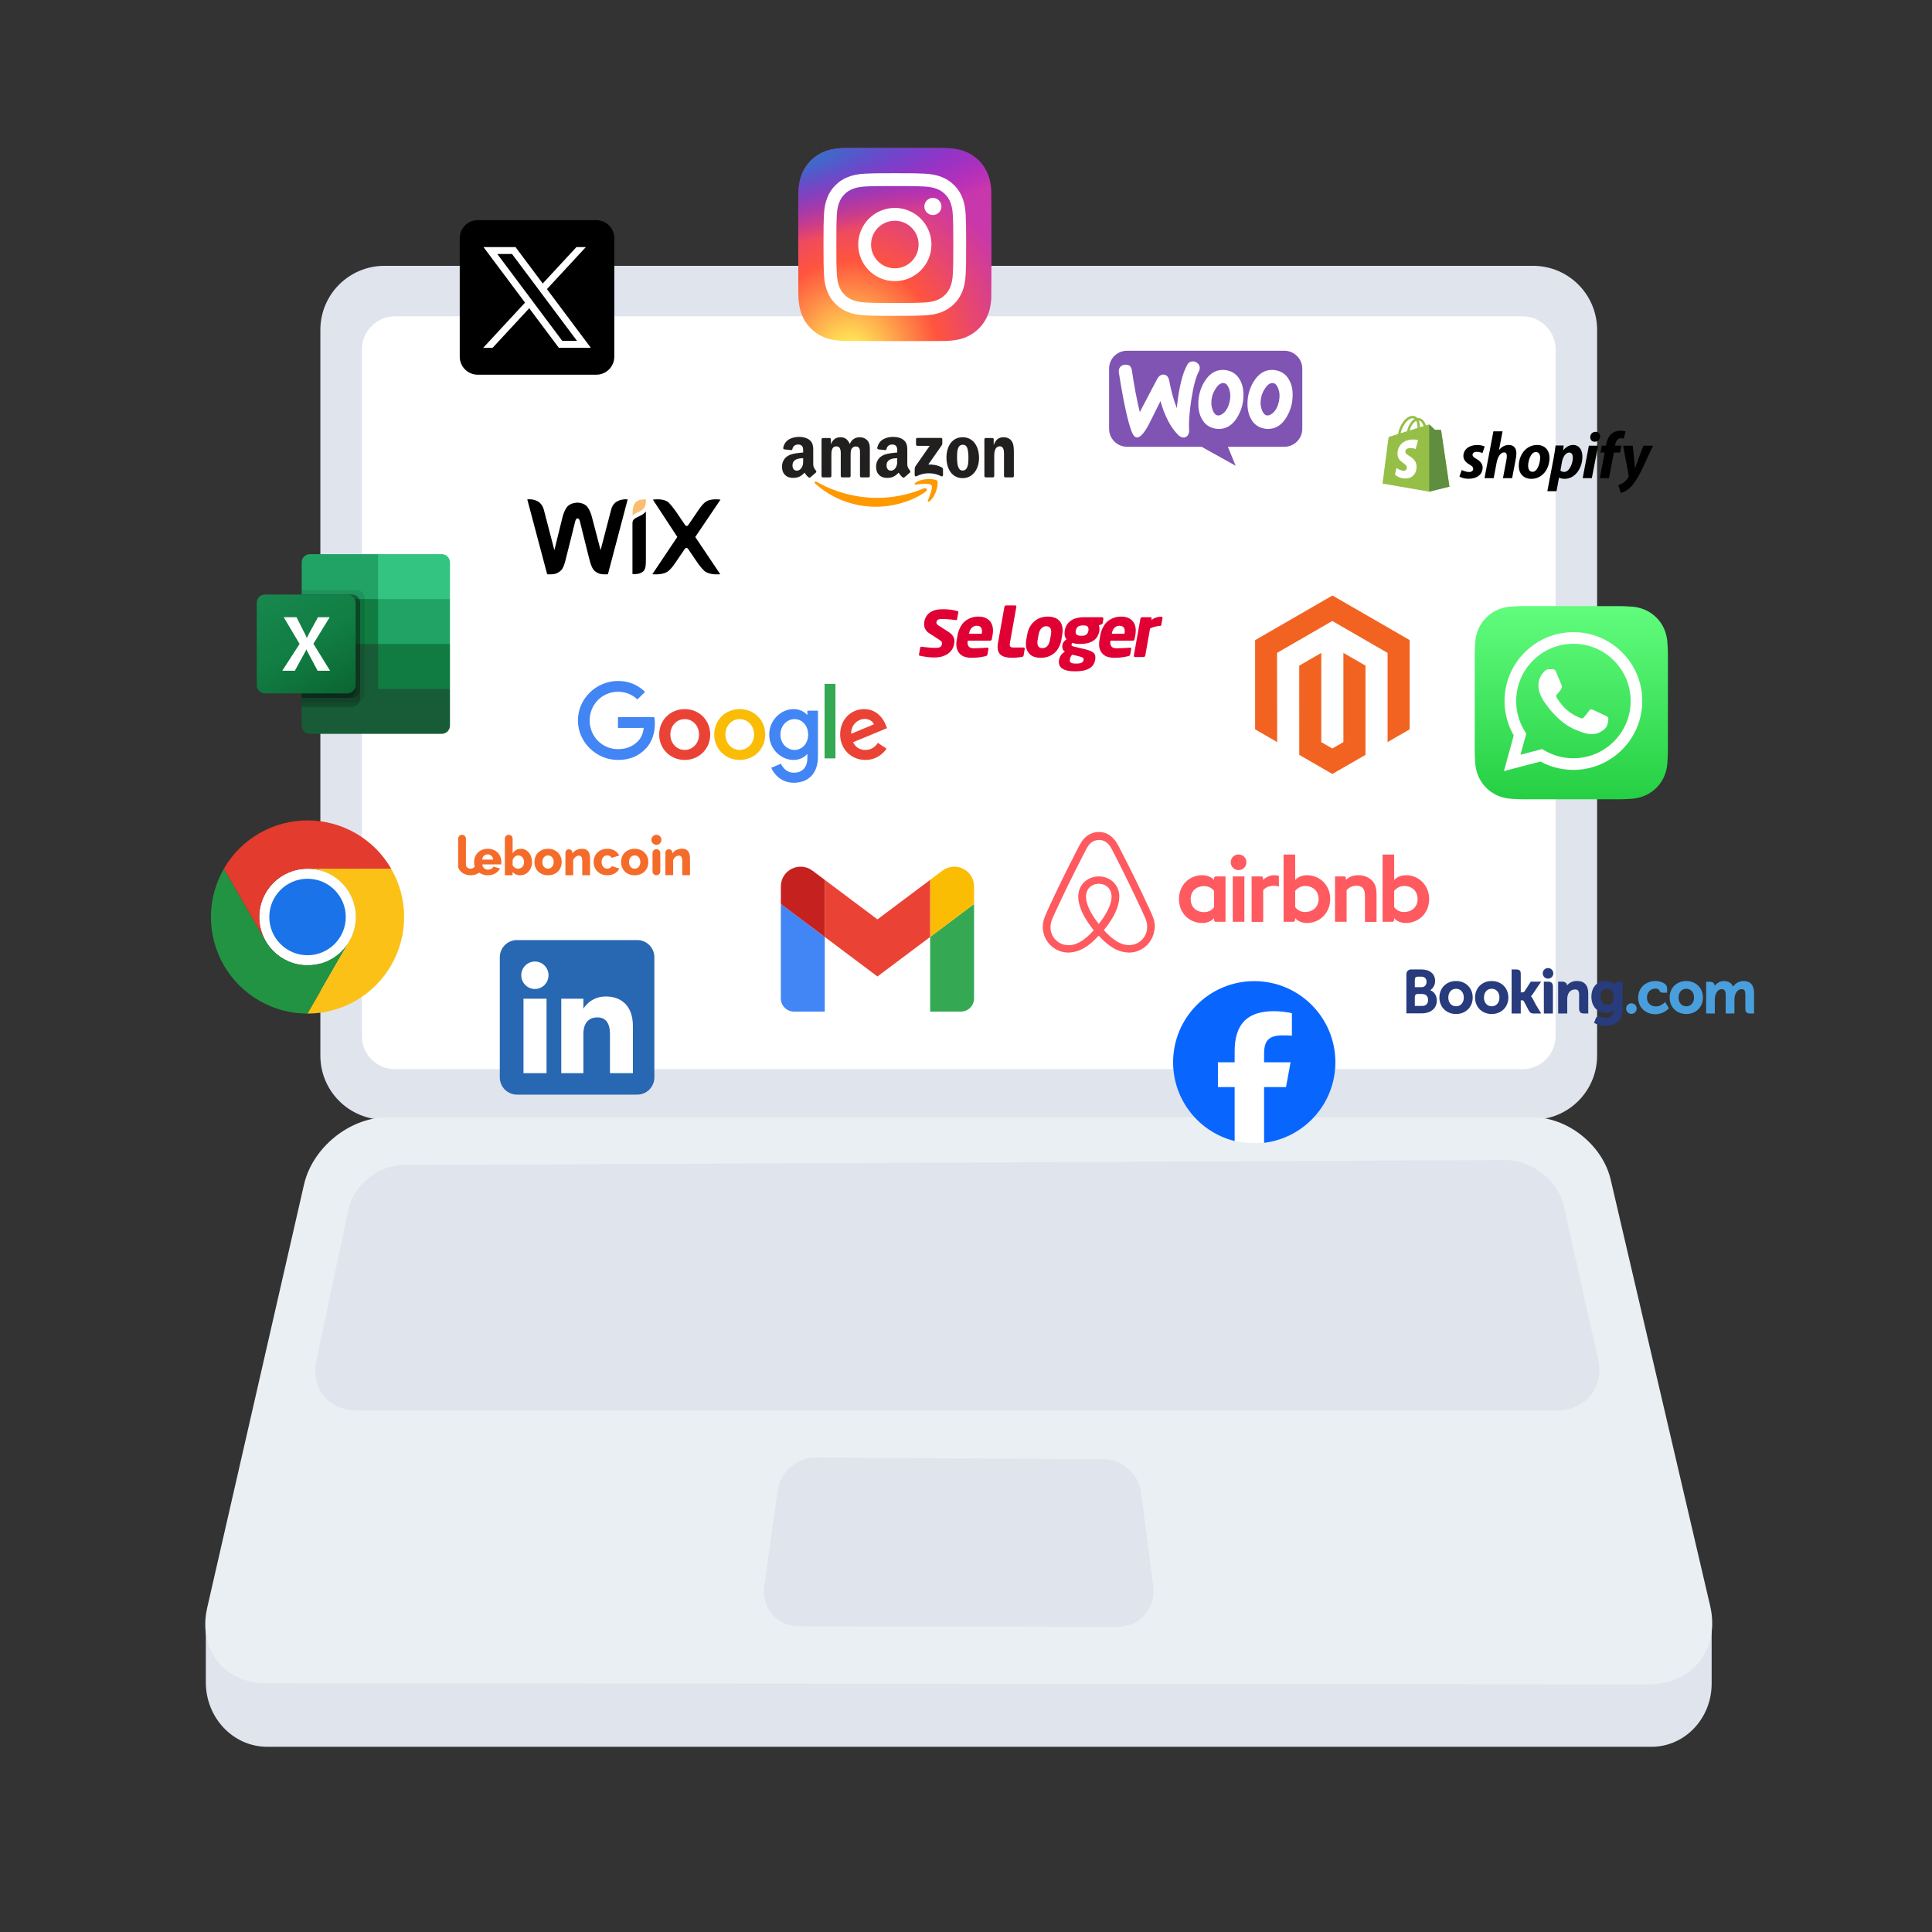 <?xml version="1.0" encoding="UTF-8" standalone="no"?>
<!DOCTYPE svg PUBLIC "-//W3C//DTD SVG 1.1//EN" "http://www.w3.org/Graphics/SVG/1.1/DTD/svg11.dtd">
<!-- Created with Vectornator (http://vectornator.io/) -->
<svg height="100%" stroke-miterlimit="10" style="fill-rule:nonzero;clip-rule:evenodd;stroke-linecap:round;stroke-linejoin:round;" version="1.1" viewBox="0 0 500 500" width="100%" xml:space="preserve" xmlns="http://www.w3.org/2000/svg" xmlns:xlink="http://www.w3.org/1999/xlink">
<rect x="0" y="0" width="500" height="500" fill="#333333" stroke="none"/>
<defs>
<linearGradient gradientTransform="matrix(0.022 0 0 -0.022 66.45 189.962)" gradientUnits="userSpaceOnUse" id="LinearGradient" x1="203.513" x2="967.987" y1="1729.02" y2="404.982">
<stop offset="0" stop-color="#18884f"/>
<stop offset="0.5" stop-color="#117e43"/>
<stop offset="1" stop-color="#0b6631"/>
</linearGradient>
<linearGradient gradientTransform="matrix(0 -50 50 0 406.654 206.857)" gradientUnits="userSpaceOnUse" id="LinearGradient_2" x1="0" x2="1" y1="0" y2="0">
<stop offset="0" stop-color="#25cf43"/>
<stop offset="1" stop-color="#61fd7d"/>
</linearGradient>
<radialGradient cx="158.429" cy="578.088" gradientTransform="matrix(0 -0.762 0.709 0 -190.032 212.875)" gradientUnits="userSpaceOnUse" id="RadialGradient" r="65">
<stop offset="0" stop-color="#ffdd55"/>
<stop offset="0.1" stop-color="#ffdd55"/>
<stop offset="0.5" stop-color="#ff543e"/>
<stop offset="1" stop-color="#c837ab"/>
</radialGradient>
<radialGradient cx="147.694" cy="473.455" gradientTransform="matrix(0.067 0.334 -1.377 0.276 840.447 -138.02)" gradientUnits="userSpaceOnUse" id="RadialGradient_2" r="65">
<stop offset="0" stop-color="#3771c8"/>
<stop offset="0.128" stop-color="#3771c8"/>
<stop offset="1" stop-color="#6600ff" stop-opacity="0"/>
</radialGradient>
</defs>
<g id="Calque-1">
<g opacity="1">
<path d="M99.483 68.797L396.758 68.797C405.911 68.797 413.33 76.217 413.33 85.369L413.33 273.201C413.33 282.354 405.911 289.773 396.758 289.773L99.483 289.773C90.331 289.773 82.911 282.354 82.911 273.201L82.911 85.369C82.911 76.217 90.331 68.797 99.483 68.797Z" fill="#e0e4ed" fill-rule="nonzero" opacity="1" stroke="none"/>
<path d="M102.239 81.859L394.002 81.859C398.741 81.859 402.582 85.7 402.582 90.438L402.582 268.133C402.582 272.871 398.741 276.712 394.002 276.712L102.239 276.712C97.501 276.712 93.66 272.871 93.66 268.133L93.66 90.438C93.66 85.7 97.501 81.859 102.239 81.859Z" fill="#ffffff" fill-rule="nonzero" opacity="1" stroke="none"/>
<path d="M53.268 422.293L442.973 422.293L442.973 435.731C442.973 444.753 436.006 452.067 427.411 452.067L69.155 452.067C60.381 452.067 53.268 444.6 53.268 435.389L53.268 422.293Z" fill="#e0e4ed" fill-rule="nonzero" opacity="1" stroke="none"/>
<path d="M100.292 289.152L396.699 289.152C405.745 289.152 414.764 296.38 416.845 305.296L442.576 415.552C445.201 426.801 438.079 435.914 426.667 435.906L68.977 435.655C58.026 435.648 51.152 426.881 53.624 416.075L78.678 306.552C80.876 296.943 90.553 289.152 100.292 289.152Z" fill="#eaeff3" fill-rule="nonzero" opacity="1" stroke="none"/>
<path d="M104.425 301.509L389.629 300.23C396.475 300.199 403.233 305.563 404.725 312.211L413.579 351.676C415.233 359.049 410.419 365.025 402.827 365.025L92.389 365.025C85.075 365.025 80.37 359.253 81.879 352.133L90.158 313.075C91.506 306.716 97.893 301.538 104.425 301.509Z" fill="#e0e4ed" fill-rule="nonzero" opacity="1" stroke="none"/>
<path d="M211.078 377.202L285.691 377.655C290.4 377.684 294.708 381.493 295.314 386.163L298.455 410.4C299.217 416.287 295.024 421.05 289.088 421.039L206.85 420.884C201.05 420.873 196.999 416.208 197.803 410.463L201.272 385.68C201.931 380.969 206.321 377.173 211.078 377.202Z" fill="#e0e4ed" fill-rule="nonzero" opacity="1" stroke="none"/>
</g>
<g opacity="1">
<path d="M97.845 165.5L78.078 162.011L78.078 187.787C78.078 188.964 79.032 189.918 80.209 189.918L80.209 189.918L114.318 189.918C115.495 189.918 116.45 188.964 116.45 187.787L116.45 187.787L116.45 178.29L97.845 165.5Z" fill="#185c37" fill-rule="nonzero" opacity="1" stroke="none"/>
<path d="M97.845 143.407L80.209 143.407C79.032 143.407 78.078 144.361 78.078 145.538L78.078 145.538L78.078 155.035L97.845 166.662L108.31 170.151L116.45 166.662L116.45 155.035L97.845 143.407Z" fill="#21a366" fill-rule="nonzero" opacity="1" stroke="none"/>
<path d="M78.078 155.035L97.845 155.035L97.845 166.662L78.078 166.662L78.078 155.035Z" fill="#107c41" fill-rule="nonzero" opacity="1" stroke="none"/>
<path d="M92.225 152.709L78.078 152.709L78.078 181.779L92.225 181.779C93.401 181.775 94.353 180.823 94.357 179.647L94.357 154.84C94.353 153.665 93.401 152.713 92.225 152.709Z" fill="#000000" fill-rule="nonzero" opacity="0.1" stroke="none"/>
<path d="M91.062 153.872L78.078 153.872L78.078 182.942L91.062 182.942C92.238 182.938 93.19 181.986 93.194 180.81L93.194 156.003C93.19 154.828 92.238 153.876 91.062 153.872Z" fill="#000000" fill-rule="nonzero" opacity="0.2" stroke="none"/>
<path d="M91.062 153.872L78.078 153.872L78.078 180.616L91.062 180.616C92.238 180.612 93.19 179.66 93.194 178.485L93.194 156.003C93.19 154.828 92.238 153.876 91.062 153.872Z" fill="#000000" fill-rule="nonzero" opacity="0.2" stroke="none"/>
<path d="M89.9 153.872L78.078 153.872L78.078 180.616L89.9 180.616C91.075 180.612 92.027 179.66 92.031 178.485L92.031 156.003C92.027 154.828 91.075 153.876 89.9 153.872Z" fill="#000000" fill-rule="nonzero" opacity="0.2" stroke="none"/>
<path d="M68.581 153.872L89.9 153.872C91.077 153.872 92.031 154.826 92.031 156.003L92.031 177.322C92.031 178.499 91.077 179.453 89.9 179.453L68.581 179.453C67.404 179.453 66.45 178.499 66.45 177.322L66.45 156.003C66.45 154.826 67.404 153.872 68.581 153.872Z" fill="url(#LinearGradient)" fill-rule="nonzero" opacity="1" stroke="none"/>
<path d="M73.051 173.59L77.534 166.643L73.426 159.733L76.731 159.733L78.973 164.152C79.18 164.572 79.322 164.883 79.398 165.089L79.427 165.089C79.575 164.754 79.73 164.429 79.893 164.114L82.289 159.736L85.323 159.736L81.11 166.604L85.43 173.59L82.202 173.59L79.612 168.74C79.49 168.534 79.387 168.317 79.303 168.093L79.265 168.093C79.189 168.313 79.088 168.523 78.965 168.721L76.299 173.59L73.051 173.59Z" fill="#ffffff" fill-rule="nonzero" opacity="1" stroke="none"/>
<path d="M114.318 143.407L97.845 143.407L97.845 155.035L116.45 155.035L116.45 145.538C116.45 144.361 115.495 143.407 114.318 143.407L114.318 143.407Z" fill="#33c481" fill-rule="nonzero" opacity="1" stroke="none"/>
<path d="M97.845 166.662L116.45 166.662L116.45 178.29L97.845 178.29L97.845 166.662Z" fill="#107c41" fill-rule="nonzero" opacity="1" stroke="none"/>
</g>
<g opacity="1">
<path d="M133.794 283.287L164.905 283.287C167.359 283.287 169.349 281.297 169.349 278.843L169.349 247.732C169.349 245.277 167.359 243.287 164.905 243.287L133.794 243.287C131.339 243.287 129.349 245.277 129.349 247.732L129.349 278.843C129.349 281.297 131.339 283.287 133.794 283.287Z" fill="#2867b2" fill-rule="evenodd" opacity="1" stroke="none"/>
<path d="M163.794 277.732L157.858 277.732L157.858 267.622C157.858 264.85 156.805 263.301 154.611 263.301C152.224 263.301 150.977 264.913 150.977 267.622L150.977 277.732L145.257 277.732L145.257 258.472L150.977 258.472L150.977 261.067C150.977 261.067 152.697 257.884 156.784 257.884C160.869 257.884 163.794 260.379 163.794 265.538L163.794 277.732ZM138.432 255.951C136.484 255.951 134.905 254.359 134.905 252.397C134.905 250.434 136.484 248.843 138.432 248.843C140.381 248.843 141.959 250.434 141.959 252.397C141.959 254.359 140.381 255.951 138.432 255.951ZM135.478 277.732L141.443 277.732L141.443 258.472L135.478 258.472L135.478 277.732Z" fill="#ffffff" fill-rule="evenodd" opacity="1" stroke="none"/>
</g>
<g opacity="1">
<path d="M393.021 156.882C391.906 156.921 390.468 157.009 389.815 157.14C388.818 157.342 387.876 157.647 387.093 158.046C386.173 158.515 385.349 159.113 384.637 159.824C383.923 160.537 383.322 161.362 382.852 162.283C382.454 163.062 382.149 163.998 381.946 164.99C381.812 165.649 381.723 167.097 381.683 168.219C381.668 168.661 381.66 169.103 381.658 169.545L381.654 194.165C381.654 194.437 381.662 195.031 381.678 195.49C381.718 196.605 381.805 198.043 381.937 198.696C382.139 199.693 382.444 200.635 382.843 201.418C383.312 202.338 383.91 203.162 384.621 203.874C385.333 204.588 386.159 205.188 387.08 205.659C387.859 206.057 388.795 206.362 389.786 206.565C390.446 206.699 391.894 206.788 393.016 206.828C393.475 206.845 394.068 206.853 394.342 206.853L418.962 206.857C419.234 206.857 419.828 206.849 420.287 206.833C421.402 206.793 422.839 206.706 423.493 206.574C424.49 206.372 425.431 206.067 426.214 205.668C427.134 205.199 427.959 204.601 428.671 203.89C429.385 203.178 429.985 202.352 430.456 201.431C430.854 200.652 431.159 199.716 431.361 198.725C431.496 198.065 431.585 196.617 431.625 195.495C431.642 195.036 431.65 194.443 431.65 194.169L431.654 169.549C431.654 169.277 431.646 168.683 431.629 168.224C431.59 167.109 431.502 165.672 431.37 165.018C431.169 164.021 430.864 163.08 430.465 162.297C429.996 161.377 429.398 160.552 428.687 159.84C427.974 159.126 427.149 158.526 426.228 158.055C425.449 157.657 424.513 157.352 423.522 157.15C422.862 157.015 421.414 156.926 420.292 156.886C419.833 156.869 419.239 156.861 418.966 156.861L394.346 156.857C393.904 156.859 393.462 156.867 393.021 156.882" fill="url(#LinearGradient_2)" fill-rule="nonzero" opacity="1" stroke="none"/>
<path d="M415.321 185.148C414.876 184.925 412.687 183.848 412.278 183.699C411.87 183.551 411.573 183.477 411.276 183.922C410.98 184.368 410.126 185.371 409.866 185.668C409.607 185.965 409.347 186.002 408.901 185.779C408.456 185.557 407.021 185.086 405.32 183.57C403.996 182.389 403.103 180.931 402.843 180.486C402.583 180.04 402.815 179.799 403.038 179.577C403.238 179.378 403.483 179.057 403.706 178.797C403.929 178.537 404.003 178.351 404.151 178.054C404.3 177.757 404.226 177.497 404.114 177.274C404.003 177.051 403.112 174.86 402.741 173.969C402.38 173.101 402.013 173.218 401.739 173.205C401.48 173.192 401.183 173.189 400.886 173.189C400.589 173.189 400.106 173.3 399.698 173.746C399.29 174.192 398.14 175.269 398.14 177.46C398.14 179.651 399.735 181.768 399.958 182.065C400.181 182.363 403.098 186.859 407.566 188.788C408.628 189.246 409.458 189.52 410.104 189.726C411.171 190.064 412.142 190.016 412.909 189.902C413.765 189.774 415.544 188.825 415.915 187.785C416.286 186.745 416.286 185.854 416.175 185.668C416.064 185.482 415.767 185.371 415.321 185.148M407.196 196.239L407.19 196.239C404.532 196.238 401.924 195.524 399.65 194.175L399.109 193.854L393.502 195.324L394.999 189.86L394.647 189.299C393.164 186.941 392.381 184.216 392.382 181.418C392.385 173.253 399.03 166.61 407.202 166.61C411.158 166.611 414.878 168.154 417.675 170.953C420.472 173.752 422.011 177.473 422.009 181.43C422.006 189.596 415.361 196.239 407.196 196.239M419.803 168.826C416.438 165.458 411.963 163.603 407.196 163.601C397.372 163.601 389.376 171.593 389.372 181.417C389.371 184.557 390.192 187.622 391.752 190.324L389.223 199.557L398.671 197.08C401.275 198.499 404.205 199.247 407.188 199.248L407.196 199.248C417.019 199.248 425.015 191.255 425.019 181.431C425.021 176.67 423.168 172.194 419.803 168.826" fill="#ffffff" fill-rule="evenodd" opacity="1" stroke="none"/>
</g>
<g opacity="1">
<path d="M205.491 261.801L213.446 261.801L213.446 242.483L202.082 233.96L202.082 258.392C202.082 260.278 203.61 261.801 205.491 261.801" fill="#4285f4" fill-rule="nonzero" opacity="1" stroke="none"/>
<path d="M240.718 261.801L248.673 261.801C250.559 261.801 252.082 260.273 252.082 258.392L252.082 233.96L240.718 242.483" fill="#34a853" fill-rule="nonzero" opacity="1" stroke="none"/>
<path d="M240.718 227.71L240.718 242.483L252.082 233.96L252.082 229.415C252.082 225.199 247.269 222.795 243.9 225.324" fill="#fbbc04" fill-rule="nonzero" opacity="1" stroke="none"/>
<path d="M213.446 242.483L213.446 227.71L227.082 237.937L240.718 227.71L240.718 242.483L227.082 252.71" fill="#ea4335" fill-rule="nonzero" opacity="1" stroke="none"/>
<path d="M202.082 229.415L202.082 233.96L213.446 242.483L213.446 227.71L210.264 225.324C206.889 222.795 202.082 225.199 202.082 229.415" fill="#c5221f" fill-rule="nonzero" opacity="1" stroke="none"/>
</g>
<g opacity="1">
<path d="M79.588 249.816C86.492 249.816 92.089 244.219 92.089 237.315C92.089 230.411 86.492 224.814 79.588 224.814C72.684 224.814 67.088 230.411 67.088 237.315C67.088 244.219 72.684 249.816 79.588 249.816Z" fill="#ffffff" fill-rule="nonzero" opacity="1" stroke="none"/>
<path d="M68.762 243.568L57.938 224.82C55.743 228.62 54.588 232.931 54.588 237.32C54.588 241.709 55.743 246.02 57.937 249.82C60.132 253.62 63.288 256.776 67.089 258.97C70.89 261.163 75.201 262.317 79.59 262.316L90.414 243.568L90.414 243.565C89.317 245.466 87.74 247.045 85.84 248.143C81.972 250.378 77.206 250.379 73.338 248.145C71.437 247.048 69.859 245.469 68.762 243.569L68.762 243.568Z" fill="#229342" fill-rule="nonzero" opacity="1" stroke="none"/>
<path d="M90.413 243.567L79.589 262.315C83.978 262.316 88.289 261.161 92.089 258.967C95.89 256.773 99.046 253.617 101.24 249.816C103.434 246.015 104.588 241.704 104.588 237.316C104.587 232.927 103.431 228.616 101.235 224.816L79.587 224.816L79.585 224.818C81.779 224.817 83.936 225.394 85.836 226.49C87.737 227.587 89.316 229.165 90.414 231.065C92.647 234.933 92.647 239.7 90.413 243.568L90.413 243.567Z" fill="#fbc116" fill-rule="nonzero" opacity="1" stroke="none"/>
<path d="M79.588 247.214C85.054 247.214 89.484 242.783 89.484 237.317C89.484 231.851 85.054 227.421 79.588 227.421C74.123 227.421 69.692 231.852 69.692 237.317C69.692 242.783 74.123 247.214 79.588 247.214Z" fill="#1a73e8" fill-rule="nonzero" opacity="1" stroke="none"/>
<path d="M79.588 224.817L101.236 224.817C99.042 221.016 95.887 217.86 92.086 215.665C88.286 213.471 83.975 212.316 79.586 212.316C75.198 212.316 70.887 213.472 67.087 215.667C63.287 217.862 60.131 221.019 57.938 224.82L68.762 243.568L68.765 243.569C66.53 239.702 66.529 234.936 68.761 231.067C69.858 229.166 71.437 227.588 73.337 226.491C75.238 225.394 77.394 224.816 79.589 224.817L79.588 224.817Z" fill="#e33b2e" fill-rule="nonzero" opacity="1" stroke="none"/>
</g>
<g opacity="1">
<path d="M183.802 190.095C183.802 193.883 180.838 196.675 177.201 196.675C173.563 196.675 170.599 193.883 170.599 190.095C170.599 186.279 173.563 183.514 177.201 183.514C180.838 183.514 183.802 186.279 183.802 190.095ZM180.912 190.095C180.912 187.727 179.194 186.107 177.201 186.107C175.207 186.107 173.489 187.727 173.489 190.095C173.489 192.439 175.207 194.082 177.201 194.082C179.194 194.082 180.912 192.436 180.912 190.095Z" fill="#ea4335" fill-rule="nonzero" opacity="1" stroke="none"/>
<path d="M198.043 190.095C198.043 193.883 195.079 196.675 191.442 196.675C187.804 196.675 184.84 193.883 184.84 190.095C184.84 186.282 187.804 183.514 191.442 183.514C195.079 183.514 198.043 186.279 198.043 190.095ZM195.153 190.095C195.153 187.727 193.435 186.107 191.442 186.107C189.448 186.107 187.73 187.727 187.73 190.095C187.73 192.439 189.448 194.082 191.442 194.082C193.435 194.082 195.153 192.436 195.153 190.095Z" fill="#fbbc05" fill-rule="nonzero" opacity="1" stroke="none"/>
<path d="M211.691 183.912L211.691 195.726C211.691 200.586 208.825 202.571 205.437 202.571C202.247 202.571 200.328 200.437 199.604 198.693L202.12 197.646C202.568 198.717 203.665 199.98 205.434 199.98C207.603 199.98 208.947 198.642 208.947 196.124L208.947 195.177L208.846 195.177C208.199 195.975 206.953 196.672 205.38 196.672C202.09 196.672 199.076 193.806 199.076 190.118C199.076 186.404 202.09 183.514 205.38 183.514C206.95 183.514 208.196 184.211 208.846 184.986L208.947 184.986L208.947 183.915L211.691 183.915L211.691 183.912ZM209.151 190.118C209.151 187.801 207.605 186.107 205.638 186.107C203.645 186.107 201.974 187.801 201.974 190.118C201.974 192.412 203.645 194.082 205.638 194.082C207.605 194.082 209.151 192.412 209.151 190.118Z" fill="#4285f4" fill-rule="nonzero" opacity="1" stroke="none"/>
<path d="M216.215 176.987L216.215 196.272L213.397 196.272L213.397 176.987L216.215 176.987Z" fill="#34a853" fill-rule="nonzero" opacity="1" stroke="none"/>
<path d="M227.199 192.261L229.442 193.756C228.718 194.827 226.974 196.672 223.959 196.672C220.221 196.672 217.429 193.783 217.429 190.092C217.429 186.178 220.245 183.511 223.636 183.511C227.051 183.511 228.721 186.229 229.267 187.697L229.567 188.445L220.77 192.088C221.443 193.409 222.491 194.082 223.959 194.082C225.431 194.082 226.451 193.358 227.199 192.261ZM220.295 189.893L226.175 187.451C225.852 186.629 224.879 186.057 223.734 186.057C222.265 186.057 220.221 187.353 220.295 189.893Z" fill="#ea4335" fill-rule="nonzero" opacity="1" stroke="none"/>
<path d="M159.93 188.383L159.93 185.591L169.338 185.591C169.43 186.078 169.478 186.653 169.478 187.276C169.478 189.371 168.905 191.961 167.06 193.806C165.265 195.675 162.971 196.672 159.933 196.672C154.302 196.672 149.567 192.086 149.567 186.454C149.567 180.823 154.302 176.236 159.933 176.236C163.048 176.236 165.268 177.459 166.935 179.052L164.965 181.022C163.769 179.9 162.149 179.028 159.93 179.028C155.818 179.028 152.602 182.342 152.602 186.454C152.602 190.566 155.818 193.881 159.93 193.881C162.597 193.881 164.116 192.809 165.09 191.836C165.879 191.047 166.398 189.92 166.603 188.38L159.93 188.383Z" fill="#4285f4" fill-rule="nonzero" opacity="1" stroke="none"/>
</g>
<g opacity="1">
<path d="M231.593 38.291C221.156 38.291 218.104 38.301 217.51 38.351C215.368 38.529 214.035 38.866 212.583 39.589C211.464 40.145 210.582 40.789 209.711 41.691C208.125 43.338 207.163 45.364 206.815 47.772C206.646 48.941 206.597 49.179 206.587 55.151C206.583 57.141 206.587 59.76 206.587 63.274C206.587 73.703 206.598 76.752 206.648 77.344C206.821 79.429 207.148 80.74 207.84 82.174C209.163 84.92 211.69 86.981 214.666 87.75C215.697 88.016 216.835 88.162 218.296 88.231C218.915 88.258 225.226 88.277 231.54 88.277C237.854 88.277 244.168 88.269 244.772 88.239C246.464 88.159 247.446 88.027 248.533 87.746C251.528 86.973 254.009 84.943 255.358 82.159C256.037 80.759 256.381 79.398 256.537 77.422C256.571 76.992 256.585 70.125 256.585 63.267C256.585 56.409 256.57 49.555 256.536 49.124C256.378 47.117 256.034 45.767 255.333 44.34C254.759 43.172 254.12 42.3 253.193 41.408C251.54 39.829 249.517 38.867 247.107 38.52C245.939 38.351 245.706 38.301 239.73 38.291L231.593 38.291Z" fill="url(#RadialGradient)" fill-rule="nonzero" opacity="1" stroke="none"/>
<path d="M231.593 38.291C221.156 38.291 218.104 38.301 217.51 38.351C215.368 38.529 214.035 38.866 212.583 39.589C211.464 40.145 210.582 40.789 209.711 41.691C208.125 43.338 207.163 45.364 206.815 47.772C206.646 48.941 206.597 49.179 206.587 55.151C206.583 57.141 206.587 59.76 206.587 63.274C206.587 73.703 206.598 76.752 206.648 77.344C206.821 79.429 207.148 80.74 207.84 82.174C209.163 84.92 211.69 86.981 214.666 87.75C215.697 88.016 216.835 88.162 218.296 88.231C218.915 88.258 225.226 88.277 231.54 88.277C237.854 88.277 244.168 88.269 244.772 88.239C246.464 88.159 247.446 88.027 248.533 87.746C251.528 86.973 254.009 84.943 255.358 82.159C256.037 80.759 256.381 79.398 256.537 77.422C256.571 76.992 256.585 70.125 256.585 63.267C256.585 56.409 256.57 49.555 256.536 49.124C256.378 47.117 256.034 45.767 255.333 44.34C254.759 43.172 254.12 42.3 253.193 41.408C251.54 39.829 249.517 38.867 247.107 38.52C245.939 38.351 245.706 38.301 239.73 38.291L231.593 38.291Z" fill="url(#RadialGradient_2)" fill-rule="nonzero" opacity="1" stroke="none"/>
<path d="M231.582 44.828C226.569 44.828 225.94 44.85 223.971 44.939C222.006 45.029 220.665 45.34 219.491 45.797C218.277 46.268 217.247 46.899 216.221 47.925C215.194 48.951 214.564 49.981 214.091 51.195C213.633 52.369 213.322 53.71 213.233 55.675C213.145 57.644 213.122 58.273 213.122 63.286C213.122 68.299 213.144 68.926 213.234 70.895C213.324 72.86 213.635 74.201 214.091 75.375C214.563 76.589 215.194 77.619 216.22 78.644C217.246 79.671 218.275 80.303 219.489 80.775C220.663 81.231 222.005 81.542 223.969 81.632C225.938 81.722 226.567 81.744 231.579 81.744C236.593 81.744 237.22 81.722 239.189 81.632C241.154 81.542 242.497 81.231 243.671 80.775C244.885 80.303 245.913 79.671 246.938 78.644C247.965 77.619 248.596 76.589 249.069 75.375C249.523 74.201 249.834 72.859 249.926 70.895C250.015 68.926 250.038 68.299 250.038 63.286C250.038 58.273 250.015 57.644 249.926 55.675C249.834 53.71 249.523 52.369 249.069 51.195C248.596 49.981 247.965 48.951 246.938 47.925C245.912 46.899 244.885 46.268 243.67 45.797C242.493 45.34 241.151 45.029 239.186 44.939C237.217 44.85 236.59 44.828 231.576 44.828L231.582 44.828ZM229.926 48.154C230.417 48.153 230.966 48.154 231.582 48.154C236.51 48.154 237.094 48.172 239.04 48.26C240.84 48.343 241.817 48.643 242.467 48.896C243.329 49.23 243.943 49.63 244.589 50.276C245.235 50.922 245.634 51.538 245.97 52.399C246.222 53.049 246.524 54.026 246.605 55.825C246.694 57.771 246.713 58.356 246.713 63.282C246.713 68.208 246.694 68.792 246.605 70.738C246.523 72.538 246.222 73.514 245.97 74.164C245.635 75.026 245.235 75.639 244.589 76.285C243.942 76.931 243.329 77.331 242.467 77.665C241.818 77.919 240.84 78.219 239.04 78.301C237.095 78.39 236.51 78.409 231.582 78.409C226.653 78.409 226.069 78.39 224.123 78.301C222.323 78.218 221.347 77.917 220.696 77.665C219.834 77.33 219.219 76.93 218.573 76.284C217.927 75.638 217.527 75.024 217.192 74.163C216.939 73.513 216.638 72.536 216.556 70.736C216.468 68.791 216.45 68.206 216.45 63.277C216.45 58.348 216.468 57.767 216.556 55.821C216.638 54.021 216.939 53.044 217.192 52.394C217.526 51.532 217.927 50.917 218.573 50.271C219.219 49.625 219.834 49.225 220.696 48.89C221.346 48.636 222.323 48.336 224.123 48.253C225.826 48.176 226.486 48.153 229.926 48.15L229.926 48.154ZM241.435 51.219C240.212 51.219 239.22 52.21 239.22 53.433C239.22 54.656 240.212 55.648 241.435 55.648C242.657 55.648 243.649 54.656 243.649 53.433C243.649 52.21 242.657 51.218 241.435 51.218L241.435 51.219ZM231.582 53.807C226.347 53.807 222.103 58.051 222.103 63.286C222.103 68.521 226.347 72.763 231.582 72.763C236.817 72.763 241.059 68.521 241.059 63.286C241.059 58.051 236.816 53.807 231.581 53.807L231.582 53.807ZM231.582 57.133C234.98 57.133 237.734 59.888 237.734 63.286C237.734 66.684 234.98 69.439 231.582 69.439C228.184 69.439 225.429 66.684 225.429 63.286C225.429 59.888 228.184 57.133 231.582 57.133Z" fill="#ffffff" fill-rule="nonzero" opacity="1" stroke="none"/>
</g>
<g opacity="1">
<path d="M239.608 127.205C236.122 129.775 231.068 131.146 226.717 131.146C220.616 131.146 215.123 128.89 210.968 125.136C210.641 124.841 210.934 124.439 211.326 124.669C215.81 127.278 221.355 128.848 227.082 128.848C230.945 128.848 235.195 128.049 239.102 126.39C239.692 126.139 240.186 126.777 239.608 127.205" fill="#ff9900" fill-rule="nonzero" opacity="1" stroke="none"/>
<path d="M241.058 125.546C240.614 124.977 238.112 125.277 236.989 125.411C236.647 125.452 236.595 125.155 236.903 124.941C238.895 123.538 242.165 123.943 242.547 124.413C242.928 124.886 242.447 128.163 240.575 129.728C240.288 129.968 240.013 129.84 240.141 129.522C240.562 128.472 241.505 126.118 241.058 125.546" fill="#ff9900" fill-rule="nonzero" opacity="1" stroke="none"/>
<path d="M237.067 115.039L237.067 113.676C237.067 113.47 237.224 113.331 237.412 113.331L243.516 113.331C243.712 113.331 243.868 113.472 243.868 113.676L243.868 114.843C243.866 115.039 243.701 115.295 243.409 115.7L240.246 120.216C241.421 120.187 242.662 120.362 243.727 120.963C243.968 121.099 244.033 121.297 244.051 121.493L244.051 122.948C244.051 123.146 243.832 123.379 243.602 123.259C241.724 122.274 239.23 122.167 237.153 123.269C236.942 123.384 236.72 123.154 236.72 122.956L236.72 121.574C236.72 121.352 236.722 120.973 236.944 120.636L240.609 115.381L237.42 115.381C237.224 115.381 237.067 115.243 237.067 115.039" fill="#221f1f" fill-rule="nonzero" opacity="1" stroke="none"/>
<path d="M214.802 123.546L212.945 123.546C212.767 123.533 212.626 123.4 212.613 123.23L212.613 113.7C212.613 113.509 212.773 113.357 212.971 113.357L214.703 113.357C214.883 113.365 215.027 113.504 215.04 113.676L215.04 114.922L215.074 114.922C215.525 113.718 216.374 113.156 217.518 113.156C218.68 113.156 219.406 113.718 219.929 114.922C220.378 113.718 221.399 113.156 222.494 113.156C223.272 113.156 224.123 113.478 224.643 114.198C225.231 115 225.111 116.165 225.111 117.186L225.108 123.201C225.108 123.392 224.949 123.546 224.75 123.546L222.896 123.546C222.71 123.533 222.562 123.384 222.562 123.201L222.562 118.15C222.562 117.748 222.598 116.745 222.509 116.364C222.371 115.724 221.956 115.543 221.418 115.543C220.968 115.543 220.498 115.844 220.308 116.324C220.117 116.805 220.135 117.609 220.135 118.15L220.135 123.201C220.135 123.392 219.976 123.546 219.777 123.546L217.923 123.546C217.735 123.533 217.589 123.384 217.589 123.201L217.586 118.15C217.586 117.087 217.761 115.523 216.442 115.523C215.108 115.523 215.16 117.048 215.16 118.15L215.16 123.201C215.16 123.392 215 123.546 214.802 123.546" fill="#221f1f" fill-rule="nonzero" opacity="1" stroke="none"/>
<path d="M249.123 113.156C251.879 113.156 253.37 115.523 253.37 118.531C253.37 121.438 251.722 123.744 249.123 123.744C246.417 123.744 244.944 121.378 244.944 118.429C244.944 115.462 246.436 113.156 249.123 113.156M249.139 115.102C247.77 115.102 247.684 116.967 247.684 118.129C247.684 119.294 247.666 121.78 249.123 121.78C250.562 121.78 250.63 119.774 250.63 118.552C250.63 117.748 250.596 116.787 250.353 116.024C250.144 115.361 249.729 115.102 249.139 115.102" fill="#221f1f" fill-rule="nonzero" opacity="1" stroke="none"/>
<path d="M256.943 123.546L255.094 123.546C254.908 123.533 254.759 123.384 254.759 123.201L254.757 113.668C254.772 113.493 254.926 113.357 255.115 113.357L256.836 113.357C256.998 113.365 257.131 113.475 257.167 113.624L257.167 115.081L257.201 115.081C257.721 113.778 258.45 113.156 259.732 113.156C260.565 113.156 261.378 113.457 261.9 114.279C262.386 115.042 262.386 116.324 262.386 117.246L262.386 123.246C262.365 123.413 262.211 123.546 262.028 123.546L260.166 123.546C259.996 123.533 259.855 123.407 259.837 123.246L259.837 118.069C259.837 117.027 259.957 115.502 258.674 115.502C258.223 115.502 257.807 115.805 257.601 116.264C257.34 116.847 257.306 117.427 257.306 118.069L257.306 123.201C257.303 123.392 257.141 123.546 256.943 123.546" fill="#221f1f" fill-rule="nonzero" opacity="1" stroke="none"/>
<path d="M232.202 118.994L232.202 118.591C230.859 118.591 229.441 118.879 229.441 120.461C229.441 121.263 229.856 121.806 230.569 121.806C231.092 121.806 231.559 121.485 231.854 120.963C232.22 120.32 232.202 119.717 232.202 118.994M234.074 123.52C233.951 123.629 233.774 123.637 233.635 123.564C233.019 123.052 232.909 122.815 232.57 122.326C231.551 123.366 230.83 123.676 229.509 123.676C227.947 123.676 226.73 122.713 226.73 120.783C226.73 119.276 227.547 118.249 228.71 117.748C229.718 117.304 231.125 117.225 232.202 117.103L232.202 116.862C232.202 116.421 232.235 115.899 231.977 115.517C231.75 115.175 231.316 115.034 230.935 115.034C230.227 115.034 229.595 115.397 229.441 116.149C229.41 116.317 229.287 116.481 229.12 116.489L227.318 116.296C227.166 116.262 226.999 116.139 227.041 115.906C227.456 113.723 229.428 113.065 231.193 113.065C232.097 113.065 233.278 113.305 233.991 113.989C234.894 114.833 234.808 115.959 234.808 117.184L234.808 120.077C234.808 120.947 235.168 121.328 235.508 121.799C235.628 121.966 235.654 122.167 235.503 122.292C235.124 122.608 234.45 123.196 234.079 123.525L234.074 123.52" fill="#221f1f" fill-rule="nonzero" opacity="1" stroke="none"/>
<path d="M207.857 118.994L207.857 118.591C206.515 118.591 205.097 118.879 205.097 120.461C205.097 121.263 205.512 121.806 206.225 121.806C206.747 121.806 207.215 121.485 207.51 120.963C207.876 120.32 207.857 119.717 207.857 118.994M209.73 123.52C209.607 123.629 209.43 123.637 209.291 123.564C208.675 123.052 208.565 122.815 208.226 122.326C207.207 123.366 206.486 123.676 205.165 123.676C203.603 123.676 202.386 122.713 202.386 120.783C202.386 119.276 203.203 118.249 204.365 117.748C205.374 117.304 206.781 117.225 207.857 117.103L207.857 116.862C207.857 116.421 207.891 115.899 207.633 115.517C207.405 115.175 206.972 115.034 206.591 115.034C205.883 115.034 205.251 115.397 205.097 116.149C205.065 116.317 204.943 116.481 204.775 116.489L202.973 116.296C202.822 116.262 202.655 116.139 202.696 115.906C203.112 113.723 205.084 113.065 206.849 113.065C207.753 113.065 208.933 113.305 209.646 113.989C210.55 114.833 210.464 115.959 210.464 117.184L210.464 120.077C210.464 120.947 210.824 121.328 211.164 121.799C211.284 121.966 211.31 122.167 211.159 122.292C210.78 122.608 210.106 123.196 209.735 123.525L209.73 123.52" fill="#221f1f" fill-rule="nonzero" opacity="1" stroke="none"/>
</g>
<g opacity="1">
<path d="M372.961 111.405C372.947 111.306 372.861 111.251 372.789 111.245C372.718 111.239 371.321 111.218 371.321 111.218C371.321 111.218 370.154 110.084 370.038 109.969C369.923 109.854 369.698 109.888 369.61 109.914C369.609 109.915 369.391 109.982 369.024 110.096C368.962 109.897 368.872 109.652 368.743 109.406C368.327 108.613 367.718 108.193 366.982 108.192C366.981 108.192 366.981 108.192 366.98 108.192C366.928 108.192 366.878 108.197 366.827 108.201C366.805 108.175 366.783 108.15 366.76 108.125C366.44 107.782 366.029 107.615 365.537 107.63C364.586 107.657 363.64 108.343 362.873 109.562C362.333 110.419 361.922 111.497 361.806 112.331C360.715 112.669 359.952 112.905 359.935 112.911C359.384 113.084 359.367 113.101 359.295 113.62C359.242 114.012 357.801 125.154 357.801 125.154L369.876 127.243L375.11 125.942C375.11 125.942 372.975 111.505 372.961 111.405ZM368.419 110.283C368.141 110.369 367.825 110.467 367.482 110.573C367.475 110.092 367.418 109.423 367.193 108.845C367.914 108.981 368.269 109.797 368.419 110.283ZM366.85 110.769C366.217 110.965 365.527 111.179 364.834 111.393C365.029 110.647 365.398 109.905 365.852 109.418C366.021 109.236 366.257 109.035 366.537 108.919C366.799 109.468 366.857 110.244 366.85 110.769ZM365.556 108.262C365.779 108.257 365.966 108.306 366.127 108.411C365.87 108.545 365.622 108.736 365.389 108.986C364.786 109.634 364.323 110.639 364.139 111.608C363.563 111.786 363.001 111.961 362.483 112.121C362.81 110.595 364.089 108.304 365.556 108.262Z" fill="#95bf47" fill-rule="nonzero" opacity="1" stroke="none"/>
<path d="M372.79 111.246C372.718 111.24 371.322 111.219 371.322 111.219C371.322 111.219 370.154 110.085 370.039 109.969C369.996 109.926 369.938 109.904 369.877 109.895L369.877 127.242L375.11 125.942C375.11 125.942 372.975 111.505 372.962 111.406C372.948 111.307 372.861 111.252 372.79 111.246Z" fill="#5e8e3e" fill-rule="nonzero" opacity="1" stroke="none"/>
<path d="M366.976 113.937L366.368 116.211C366.368 116.211 365.69 115.902 364.886 115.953C363.708 116.028 363.695 116.771 363.707 116.958C363.771 117.975 366.447 118.197 366.597 120.579C366.715 122.453 365.603 123.735 364 123.836C362.077 123.958 361.018 122.823 361.018 122.823L361.425 121.089C361.425 121.089 362.491 121.894 363.345 121.84C363.902 121.804 364.101 121.351 364.081 121.031C363.997 119.704 361.818 119.782 361.681 117.602C361.565 115.768 362.769 113.909 365.428 113.742C366.452 113.676 366.976 113.937 366.976 113.937Z" fill="#ffffff" fill-rule="nonzero" opacity="1" stroke="none"/>
<path d="M382.002 118.699C381.4 118.372 381.091 118.097 381.091 117.719C381.091 117.237 381.52 116.928 382.191 116.928C382.972 116.928 383.67 117.254 383.67 117.254L384.22 115.569C384.22 115.569 383.714 115.174 382.225 115.174C380.154 115.174 378.718 116.36 378.718 118.028C378.718 118.973 379.389 119.696 380.283 120.211C381.005 120.623 381.263 120.916 381.263 121.346C381.263 121.792 380.902 122.153 380.232 122.153C379.233 122.153 378.289 121.637 378.289 121.637L377.705 123.323C377.705 123.323 378.576 123.907 380.043 123.907C382.175 123.907 383.705 122.858 383.705 120.967C383.704 119.954 382.931 119.231 382.002 118.699Z" fill="#000000" fill-rule="nonzero" opacity="1" stroke="none"/>
<path d="M390.495 115.157C389.446 115.157 388.621 115.656 387.985 116.412L387.951 116.395L388.862 111.633L386.489 111.633L384.186 123.753L386.558 123.753L387.349 119.61C387.658 118.045 388.466 117.083 389.223 117.083C389.756 117.083 389.962 117.444 389.962 117.96C389.962 118.286 389.928 118.682 389.859 119.009L388.965 123.753L391.338 123.753L392.266 118.854C392.37 118.338 392.439 117.719 392.439 117.306C392.438 115.965 391.733 115.157 390.495 115.157Z" fill="#000000" fill-rule="nonzero" opacity="1" stroke="none"/>
<path d="M397.801 115.157C394.947 115.157 393.057 117.736 393.057 120.607C393.057 122.446 394.191 123.924 396.323 123.924C399.125 123.924 401.016 121.415 401.016 118.475C401.016 116.773 400.019 115.157 397.801 115.157ZM396.632 122.103C395.824 122.103 395.48 121.415 395.48 120.555C395.48 119.197 396.185 116.98 397.475 116.98C398.317 116.98 398.592 117.702 398.592 118.407C398.592 119.868 397.888 122.103 396.632 122.103Z" fill="#000000" fill-rule="nonzero" opacity="1" stroke="none"/>
<path d="M407.085 115.157C405.484 115.157 404.575 116.567 404.575 116.567L404.541 116.567L404.678 115.295L402.581 115.295C402.478 116.154 402.288 117.461 402.1 118.441L400.449 127.122L402.822 127.122L403.475 123.615L403.527 123.615C403.527 123.615 404.013 123.924 404.919 123.924C407.704 123.924 409.526 121.071 409.526 118.182C409.526 116.584 408.821 115.157 407.085 115.157ZM404.816 122.137C404.2 122.137 403.835 121.793 403.835 121.793L404.231 119.575C404.506 118.097 405.28 117.117 406.105 117.117C406.827 117.117 407.05 117.787 407.05 118.423C407.05 119.954 406.139 122.137 404.816 122.137Z" fill="#000000" fill-rule="nonzero" opacity="1" stroke="none"/>
<path d="M412.913 111.753C412.157 111.753 411.555 112.355 411.555 113.128C411.555 113.833 412.002 114.315 412.672 114.315L412.707 114.315C413.446 114.315 414.082 113.816 414.099 112.939C414.099 112.252 413.635 111.753 412.913 111.753Z" fill="#000000" fill-rule="nonzero" opacity="1" stroke="none"/>
<path d="M409.595 123.753L411.967 123.753L413.584 115.346L411.194 115.346L409.595 123.753Z" fill="#000000" fill-rule="nonzero" opacity="1" stroke="none"/>
<path d="M419.618 115.329L417.968 115.329L418.053 114.934C418.191 114.126 418.672 113.403 419.463 113.403C419.885 113.403 420.219 113.524 420.219 113.524L420.683 111.667C420.683 111.667 420.271 111.461 419.394 111.461C418.551 111.461 417.71 111.702 417.073 112.252C416.265 112.939 415.887 113.936 415.698 114.934L415.63 115.329L414.529 115.329L414.185 117.117L415.286 117.117L414.031 123.753L416.403 123.753L417.658 117.117L419.291 117.117L419.618 115.329Z" fill="#000000" fill-rule="nonzero" opacity="1" stroke="none"/>
<path d="M425.325 115.347C425.325 115.347 423.842 119.083 423.176 121.123L423.142 121.123C423.097 120.466 422.557 115.347 422.557 115.347L420.064 115.347L421.492 123.065C421.527 123.237 421.509 123.34 421.44 123.461C421.165 123.993 420.701 124.509 420.151 124.888C419.704 125.214 419.205 125.42 418.81 125.558L419.463 127.57C419.945 127.467 420.941 127.071 421.784 126.28C422.867 125.266 423.864 123.701 424.895 121.569L427.801 115.346L425.325 115.346L425.325 115.347Z" fill="#000000" fill-rule="nonzero" opacity="1" stroke="none"/>
</g>
<g opacity="1">
<path d="M291.672 90.768L332.371 90.768C334.947 90.768 337.032 92.853 337.032 95.428L337.032 110.964C337.032 113.54 334.947 115.625 332.371 115.625L317.776 115.625L319.779 120.531L310.969 115.625L291.693 115.625C289.117 115.625 287.032 113.54 287.032 110.964L287.032 95.428C287.012 92.873 289.097 90.768 291.672 90.768L291.672 90.768Z" fill="#7f54b3" fill-rule="nonzero" opacity="1" stroke="none"/>
<path d="M289.879 95.016C290.163 94.63 290.59 94.426 291.159 94.386C292.196 94.304 292.785 94.792 292.928 95.849C293.558 100.097 294.249 103.695 294.981 106.642L299.432 98.166C299.838 97.394 300.346 96.987 300.956 96.947C301.851 96.886 302.399 97.455 302.623 98.654C303.131 101.357 303.781 103.654 304.554 105.605C305.082 100.443 305.977 96.723 307.237 94.426C307.542 93.857 307.989 93.573 308.578 93.532C309.046 93.491 309.473 93.634 309.859 93.939C310.245 94.243 310.448 94.63 310.489 95.097C310.509 95.463 310.448 95.768 310.286 96.073C309.493 97.536 308.842 99.996 308.314 103.41C307.806 106.723 307.623 109.304 307.745 111.154C307.786 111.662 307.704 112.109 307.501 112.495C307.257 112.943 306.891 113.186 306.424 113.227C305.895 113.268 305.347 113.024 304.818 112.475C302.928 110.544 301.424 107.658 300.326 103.816C299.005 106.418 298.03 108.369 297.4 109.67C296.2 111.967 295.184 113.146 294.33 113.207C293.782 113.247 293.314 112.78 292.908 111.804C291.871 109.142 290.753 103.999 289.554 96.377C289.473 95.849 289.595 95.382 289.879 95.016L289.879 95.016ZM333.559 98.207C332.827 96.926 331.75 96.154 330.307 95.849C329.92 95.768 329.555 95.727 329.209 95.727C327.258 95.727 325.672 96.743 324.433 98.776C323.376 100.503 322.847 102.414 322.847 104.507C322.847 106.073 323.172 107.414 323.823 108.532C324.555 109.812 325.632 110.585 327.075 110.89C327.461 110.971 327.827 111.012 328.172 111.012C330.144 111.012 331.729 109.995 332.949 107.963C334.006 106.215 334.534 104.304 334.534 102.211C334.554 100.626 334.209 99.305 333.559 98.207ZM330.998 103.837C330.713 105.178 330.205 106.174 329.453 106.845C328.863 107.374 328.315 107.597 327.807 107.495C327.319 107.394 326.912 106.967 326.607 106.174C326.363 105.544 326.241 104.914 326.241 104.325C326.241 103.817 326.282 103.308 326.384 102.841C326.567 102.008 326.912 101.195 327.461 100.422C328.132 99.426 328.843 99.02 329.575 99.162C330.063 99.264 330.469 99.691 330.774 100.483C331.018 101.113 331.14 101.743 331.14 102.333C331.14 102.861 331.099 103.369 330.998 103.837L330.998 103.837ZM320.835 98.207C320.103 96.926 319.006 96.154 317.583 95.849C317.197 95.768 316.831 95.727 316.485 95.727C314.534 95.727 312.949 96.743 311.709 98.776C310.652 100.503 310.124 102.414 310.124 104.507C310.124 106.073 310.449 107.414 311.099 108.532C311.831 109.812 312.908 110.585 314.351 110.89C314.737 110.971 315.103 111.012 315.449 111.012C317.42 111.012 319.006 109.995 320.225 107.963C321.282 106.215 321.811 104.304 321.811 102.211C321.811 100.626 321.485 99.305 320.835 98.207ZM318.254 103.837C317.969 105.178 317.461 106.174 316.709 106.845C316.12 107.374 315.571 107.597 315.063 107.495C314.575 107.394 314.168 106.967 313.863 106.174C313.62 105.544 313.498 104.914 313.498 104.325C313.498 103.817 313.538 103.308 313.64 102.841C313.823 102.008 314.168 101.195 314.717 100.422C315.388 99.426 316.099 99.02 316.831 99.162C317.319 99.264 317.725 99.691 318.03 100.483C318.274 101.113 318.396 101.743 318.396 102.333C318.416 102.861 318.355 103.369 318.254 103.837L318.254 103.837Z" fill="#ffffff" fill-rule="nonzero" opacity="1" stroke="none"/>
</g>
<g opacity="1">
<path d="M165.079 129.582C164.114 130.065 163.696 130.965 163.696 133.409C163.696 133.409 164.178 132.927 164.95 132.637C165.513 132.428 165.915 132.155 166.204 131.946C167.04 131.319 167.169 130.563 167.169 129.245C167.153 129.245 165.834 129.164 165.079 129.582Z" fill="#fbbd71" fill-rule="nonzero" opacity="1" stroke="none"/>
<path d="M159.178 130.145C158.342 130.837 158.133 132.026 158.133 132.026L155.432 142.38L153.214 133.907C153.005 133.007 152.587 131.898 151.96 131.126C151.188 130.145 149.58 130.081 149.387 130.081C149.243 130.081 147.651 130.145 146.815 131.126C146.188 131.898 145.77 133.007 145.561 133.907L143.471 142.38L140.77 132.026C140.77 132.026 140.561 130.917 139.725 130.145C138.407 128.955 136.461 129.245 136.461 129.245L141.606 148.618C141.606 148.618 143.278 148.763 144.114 148.345C145.223 147.782 145.786 147.38 146.413 144.727C147.04 142.364 148.712 135.483 148.841 135C148.905 134.791 149.05 134.164 149.468 134.164C149.886 134.164 150.03 134.727 150.095 135C150.24 135.483 151.895 142.364 152.522 144.727C153.214 147.364 153.696 147.782 154.821 148.345C155.658 148.763 157.33 148.618 157.33 148.618L162.442 129.245C162.442 129.245 160.497 128.972 159.178 130.145Z" fill="#000000" fill-rule="nonzero" opacity="1" stroke="none"/>
<path d="M167.153 132.364C167.153 132.364 166.799 132.846 166.108 133.264C165.625 133.537 165.207 133.682 164.725 133.955C163.889 134.373 163.68 134.791 163.68 135.418L163.68 135.628L163.68 136.673L163.68 136.673L163.68 136.882L163.68 148.554C163.68 148.554 164.998 148.698 165.834 148.28C166.944 147.718 167.153 147.171 167.153 144.808L167.153 133.136L167.153 133.136L167.153 132.364L167.153 132.364Z" fill="#000000" fill-rule="nonzero" opacity="1" stroke="none"/>
<path d="M179.934 138.972L186.461 129.309C186.461 129.309 183.76 128.827 182.362 130.081C181.461 130.853 180.561 132.3 180.561 132.3L178.198 135.772C178.053 135.981 177.924 136.126 177.715 136.126C177.506 136.126 177.297 135.917 177.233 135.772L174.87 132.3C174.87 132.3 173.905 130.917 173.069 130.081C171.686 128.827 168.969 129.309 168.969 129.309L175.288 138.955L168.825 148.602C168.825 148.602 171.67 148.955 173.069 147.701C173.969 146.93 174.805 145.611 174.805 145.611L177.169 142.139C177.313 141.93 177.442 141.785 177.651 141.785C177.86 141.785 178.069 141.994 178.133 142.139L180.497 145.611C180.497 145.611 181.397 146.93 182.233 147.701C183.616 148.955 186.397 148.602 186.397 148.602L179.934 138.972Z" fill="#000000" fill-rule="nonzero" opacity="1" stroke="none"/>
</g>
<g opacity="1">
<path d="M344.838 154.115L324.818 165.672L324.818 188.754L330.533 192.057L330.493 168.97L344.798 160.713L359.103 168.97L359.103 192.047L364.818 188.754L364.818 165.651L344.838 154.115Z" fill="#f26322" fill-rule="nonzero" opacity="1" stroke="none"/>
<path d="M347.673 192.052L344.818 193.712L341.948 192.068L341.948 168.97L336.238 172.269L336.248 195.356L344.813 200.305L353.388 195.356L353.388 172.269L347.673 168.97L347.673 192.052Z" fill="#f26322" fill-rule="nonzero" opacity="1" stroke="none"/>
</g>
<path d="M170.883 225.508C170.883 226.063 170.432 226.514 169.876 226.514C169.32 226.514 168.87 226.063 168.87 225.508L168.87 220.769C168.87 220.213 169.32 219.763 169.876 219.763C170.432 219.763 170.883 220.213 170.883 220.769L170.883 225.508ZM171.176 217.342C171.176 218.06 170.594 218.641 169.876 218.641C169.158 218.641 168.577 218.06 168.577 217.342C168.577 216.624 169.158 216.042 169.876 216.042C170.594 216.042 171.176 216.624 171.176 217.342ZM174.01 220.721L174.01 220.885C174.252 220.492 174.596 220.188 175.04 219.975C175.483 219.761 175.994 219.654 176.572 219.654C176.999 219.654 177.345 219.732 177.609 219.887C177.872 220.042 178.075 220.243 178.218 220.49C178.36 220.737 178.454 221.007 178.5 221.3C178.546 221.593 178.569 221.878 178.569 222.154L178.569 226.493L176.56 226.493L176.56 222.669C176.56 222.234 176.478 221.918 176.315 221.721C176.151 221.524 175.936 221.425 175.668 221.425C175.525 221.425 175.381 221.455 175.234 221.513C175.088 221.572 174.949 221.654 174.82 221.758C174.69 221.863 174.571 221.987 174.462 222.129C174.353 222.272 174.269 222.426 174.21 222.594L174.21 226.493L172.201 226.493L172.201 220.695L172.201 220.673C172.207 220.188 172.592 219.797 173.074 219.78L173.138 219.78C173.611 219.796 173.991 220.175 174.01 220.647L174.01 220.721ZM137.477 221.771C137.335 221.348 137.138 220.982 136.887 220.672C136.635 220.362 136.336 220.117 135.989 219.937C135.641 219.757 135.258 219.667 134.839 219.667C134.337 219.667 133.903 219.773 133.539 219.987C133.175 220.201 132.884 220.496 132.666 220.872L132.666 217.055L132.665 217.055C132.665 217.052 132.665 217.049 132.665 217.046C132.665 216.492 132.216 216.042 131.661 216.042C131.107 216.042 130.657 216.492 130.657 217.046C130.657 217.049 130.658 217.052 130.658 217.055L130.656 217.055L130.656 226.506L130.713 226.506L130.713 226.507L132.654 226.507L132.654 225.644C132.835 225.865 133.049 226.049 133.3 226.193C133.673 226.406 134.111 226.513 134.613 226.513C135.048 226.513 135.455 226.427 135.831 226.255C136.208 226.084 136.535 225.845 136.811 225.539C137.088 225.234 137.303 224.873 137.458 224.459C137.613 224.044 137.691 223.598 137.691 223.121C137.691 222.644 137.619 222.194 137.477 221.771ZM135.517 223.793C135.442 223.998 135.335 224.176 135.197 224.327C135.059 224.478 134.891 224.597 134.695 224.685C134.498 224.773 134.282 224.817 134.048 224.817C133.771 224.817 133.508 224.735 133.256 224.572C133.005 224.409 132.808 224.185 132.666 223.9L132.666 222.518C132.808 222.192 133.011 221.92 133.275 221.702C133.539 221.484 133.83 221.375 134.148 221.375C134.366 221.375 134.565 221.421 134.745 221.513C134.925 221.605 135.082 221.731 135.216 221.89C135.35 222.049 135.452 222.236 135.524 222.449C135.595 222.663 135.631 222.887 135.631 223.121C135.631 223.364 135.593 223.588 135.517 223.793ZM148.142 220.733L148.142 220.898C148.385 220.504 148.728 220.201 149.172 219.987C149.616 219.773 150.127 219.667 150.705 219.667C151.132 219.667 151.477 219.744 151.741 219.899C152.005 220.054 152.208 220.255 152.35 220.502C152.493 220.749 152.587 221.019 152.633 221.312C152.679 221.606 152.702 221.89 152.702 222.166L152.702 226.506L150.692 226.506L150.692 222.681C150.692 222.246 150.61 221.93 150.447 221.733C150.284 221.536 150.068 221.438 149.8 221.438C149.658 221.438 149.513 221.467 149.367 221.526C149.22 221.584 149.082 221.666 148.952 221.771C148.822 221.876 148.703 221.999 148.594 222.141C148.485 222.284 148.401 222.439 148.343 222.606L148.343 226.506L146.333 226.506L146.333 220.708L146.333 220.685C146.339 220.201 146.725 219.809 147.206 219.792L147.27 219.792C147.743 219.809 148.123 220.187 148.142 220.66L148.142 220.733ZM128.835 220.691C128.533 220.376 128.165 220.127 127.729 219.943C127.294 219.759 126.795 219.667 126.234 219.667C125.673 219.667 125.173 219.759 124.733 219.943C124.294 220.127 123.923 220.379 123.622 220.697C123.32 221.015 123.09 221.386 122.931 221.809C122.771 222.231 122.692 222.681 122.692 223.159C122.692 223.544 122.752 223.915 122.872 224.271C122.774 224.415 122.642 224.537 122.474 224.635C122.264 224.756 122.034 224.817 121.783 224.817C121.582 224.817 121.391 224.775 121.211 224.691C121.031 224.608 120.874 224.49 120.74 224.34C120.68 224.273 120.579 224.131 120.579 223.605L120.579 217.051C120.58 216.492 120.13 216.042 119.576 216.042C119.023 216.042 118.574 216.49 118.572 217.042L118.569 224.148C118.569 224.742 118.929 225.21 119.189 225.476C119.494 225.79 119.867 226.042 120.307 226.23C120.452 226.293 120.604 226.344 120.762 226.385C121.081 226.47 121.425 226.513 121.795 226.513C122.557 226.513 123.204 226.35 123.736 226.023C123.834 225.963 123.925 225.899 124.012 225.833C124.232 225.993 124.475 226.132 124.746 226.243C125.185 226.423 125.682 226.513 126.234 226.513C126.996 226.513 127.65 226.35 128.194 226.023C128.738 225.696 129.14 225.274 129.4 224.754L127.692 224.277C127.637 224.422 127.55 224.549 127.431 224.658C127.35 224.732 127.255 224.797 127.145 224.855C126.873 224.997 126.59 225.068 126.297 225.068C125.929 225.068 125.6 224.953 125.311 224.723C125.022 224.493 124.861 224.155 124.827 223.712L129.701 223.712C129.718 223.628 129.731 223.529 129.739 223.416C129.747 223.303 129.752 223.188 129.752 223.071C129.752 222.619 129.674 222.187 129.519 221.777C129.364 221.367 129.136 221.005 128.835 220.691ZM124.79 222.468C124.832 222.058 124.98 221.729 125.236 221.482C125.491 221.235 125.816 221.111 126.209 221.111C126.594 221.111 126.917 221.233 127.176 221.476C127.436 221.719 127.587 222.049 127.629 222.468L124.79 222.468ZM167.55 221.796C167.391 221.381 167.16 221.017 166.859 220.703C166.558 220.389 166.189 220.138 165.754 219.949C165.318 219.761 164.82 219.667 164.259 219.667C163.698 219.667 163.197 219.761 162.758 219.949C162.318 220.138 161.947 220.389 161.646 220.703C161.344 221.017 161.116 221.381 160.961 221.796C160.806 222.21 160.729 222.644 160.729 223.096C160.729 223.548 160.806 223.982 160.961 224.396C161.116 224.811 161.344 225.175 161.646 225.489C161.947 225.803 162.318 226.052 162.758 226.237C163.197 226.421 163.698 226.513 164.259 226.513C164.82 226.513 165.32 226.421 165.76 226.237C166.2 226.052 166.57 225.803 166.872 225.489C167.173 225.175 167.401 224.811 167.556 224.396C167.711 223.982 167.789 223.548 167.789 223.096C167.789 222.644 167.709 222.21 167.55 221.796ZM165.603 223.793C165.527 224.007 165.425 224.189 165.295 224.34C165.165 224.49 165.012 224.608 164.837 224.692C164.661 224.775 164.468 224.817 164.259 224.817C163.832 224.817 163.48 224.66 163.203 224.346C162.927 224.032 162.789 223.615 162.789 223.096C162.789 222.845 162.827 222.613 162.902 222.399C162.977 222.185 163.08 222.003 163.21 221.852C163.34 221.702 163.494 221.584 163.675 221.501C163.855 221.417 164.049 221.375 164.259 221.375C164.677 221.375 165.025 221.532 165.301 221.846C165.578 222.16 165.716 222.577 165.716 223.096C165.716 223.347 165.678 223.58 165.603 223.793ZM144.436 220.703C144.135 220.389 143.766 220.138 143.331 219.949C142.895 219.761 142.397 219.667 141.836 219.667C141.275 219.667 140.775 219.761 140.335 219.949C139.895 220.138 139.525 220.389 139.223 220.703C138.922 221.017 138.693 221.381 138.538 221.796C138.383 222.21 138.306 222.644 138.306 223.096C138.306 223.548 138.383 223.982 138.538 224.396C138.693 224.811 138.922 225.175 139.223 225.489C139.525 225.803 139.895 226.052 140.335 226.237C140.775 226.421 141.275 226.513 141.836 226.513C142.397 226.513 142.898 226.421 143.337 226.237C143.777 226.052 144.147 225.803 144.449 225.489C144.75 225.175 144.978 224.811 145.133 224.396C145.288 223.982 145.366 223.548 145.366 223.096C145.366 222.644 145.286 222.21 145.127 221.796C144.968 221.381 144.738 221.017 144.436 220.703ZM143.18 223.793C143.105 224.007 143.002 224.189 142.872 224.34C142.742 224.49 142.59 224.608 142.414 224.692C142.238 224.775 142.045 224.817 141.836 224.817C141.409 224.817 141.057 224.66 140.781 224.346C140.504 224.032 140.366 223.615 140.366 223.096C140.366 222.845 140.404 222.613 140.479 222.399C140.555 222.185 140.657 222.003 140.787 221.852C140.917 221.702 141.072 221.584 141.252 221.501C141.432 221.417 141.627 221.375 141.836 221.375C142.255 221.375 142.602 221.532 142.879 221.846C143.155 222.16 143.293 222.577 143.293 223.096C143.293 223.347 143.255 223.58 143.18 223.793ZM157.852 224.635C157.643 224.757 157.413 224.817 157.161 224.817C156.96 224.817 156.77 224.775 156.59 224.692C156.41 224.608 156.252 224.49 156.119 224.34C155.985 224.189 155.88 224.007 155.805 223.793C155.729 223.58 155.692 223.343 155.692 223.084C155.692 222.564 155.832 222.15 156.112 221.84C156.393 221.53 156.742 221.375 157.161 221.375C157.664 221.375 158.045 221.584 158.304 222.003L160.264 221.413C160.004 220.894 159.615 220.473 159.096 220.15C158.577 219.828 157.936 219.667 157.174 219.667C156.613 219.667 156.112 219.759 155.673 219.943C155.233 220.127 154.863 220.377 154.561 220.691C154.259 221.005 154.029 221.369 153.87 221.783C153.711 222.198 153.631 222.631 153.631 223.084C153.631 223.536 153.711 223.969 153.87 224.384C154.029 224.798 154.261 225.163 154.567 225.477C154.873 225.791 155.246 226.042 155.685 226.23C156.125 226.419 156.621 226.513 157.174 226.513C157.936 226.513 158.583 226.35 159.115 226.023C159.646 225.696 160.034 225.278 160.277 224.767L158.317 224.164C158.217 224.357 158.061 224.514 157.852 224.635Z" fill="#f56b2a" fill-rule="evenodd" opacity="1" stroke="none"/>
<g opacity="1">
<path d="M280.639 159.735C279.024 159.735 277.903 160.064 277.057 160.687C276.211 161.31 275.752 162.13 275.568 163.147C275.488 163.59 275.483 164.068 275.539 164.44C275.6 164.848 275.775 165.176 276.026 165.428C275.76 165.607 275.527 165.823 275.327 166.073C275.127 166.325 274.998 166.619 274.937 166.954C274.883 167.253 274.902 167.561 274.993 167.879C275.084 168.196 275.28 168.444 275.58 168.624C275.132 168.924 274.782 169.235 274.557 169.576C274.291 169.98 274.159 170.352 274.082 170.778C273.912 171.724 274.161 172.485 274.865 172.988C275.57 173.49 276.693 173.742 278.235 173.742C281.465 173.742 283.074 172.73 283.425 170.778C283.499 170.37 283.519 169.904 283.407 169.549C283.313 169.255 283.113 169.004 282.812 168.795C282.51 168.585 282.079 168.381 281.553 168.22C281.027 168.058 280.323 167.899 279.553 167.726C278.883 167.576 277.781 167.295 277.781 167.295C277.567 167.247 277.43 167.187 277.369 167.116C277.308 167.044 277.291 166.936 277.317 166.792C277.332 166.709 277.364 166.634 277.413 166.568C277.462 166.502 277.532 166.337 277.65 166.379C277.873 166.46 278.114 166.545 278.356 166.586C278.741 166.652 279.093 166.649 279.525 166.649C280.98 166.649 281.952 166.418 282.843 165.886C283.735 165.353 284.279 164.517 284.498 163.346C284.551 163.058 284.563 162.745 284.53 162.502C284.495 162.25 284.434 162.036 284.411 161.8L284.962 161.638C285.08 161.604 285.17 161.561 285.234 161.513C285.298 161.465 285.343 161.376 285.366 161.244L285.55 160.202C285.573 160.07 285.55 159.959 285.481 159.87C285.411 159.78 285.307 159.735 285.172 159.735L280.639 159.735ZM280.334 161.854C280.988 161.854 281.368 161.964 281.526 162.223C281.758 162.604 281.733 162.918 281.667 163.291C281.599 163.675 281.432 163.98 281.169 164.207C280.906 164.434 280.502 164.547 279.848 164.547C279.491 164.547 279.21 164.512 279.008 164.44C278.805 164.369 278.65 164.275 278.551 164.153C278.307 163.852 278.361 163.466 278.418 163.147C278.484 162.776 278.658 162.468 278.936 162.223C279.214 161.978 279.68 161.854 280.334 161.854L280.334 161.854ZM278.717 169.719C279.121 169.807 279.437 169.9 279.671 169.971C279.904 170.043 280.081 170.117 280.205 170.186C280.467 170.332 280.47 170.562 280.428 170.797C280.405 170.929 280.361 171.069 280.297 171.184C280.234 171.297 280.13 171.396 279.985 171.48C279.841 171.563 279.647 171.626 279.405 171.668C279.163 171.71 278.851 171.731 278.469 171.731C277.754 171.731 277.371 171.638 277.14 171.489C276.907 171.339 276.816 171.108 276.876 170.797C276.933 170.499 276.997 170.171 277.135 169.926C277.232 169.752 277.342 169.552 277.492 169.432C277.931 169.528 278.278 169.624 278.717 169.719Z" fill="#e00034" fill-rule="nonzero" opacity="1" stroke="none"/>
<path d="M271.199 159.573C270.445 159.573 269.761 159.702 269.147 159.924C268.532 160.146 268.083 160.475 267.615 160.876C267.147 161.277 266.778 161.765 266.47 162.34C266.163 162.914 265.963 163.56 265.834 164.279C265.758 164.698 265.683 165.116 265.607 165.535C265.478 166.254 265.464 166.9 265.564 167.474C265.665 168.049 265.876 168.537 266.199 168.938C266.522 169.34 266.823 169.651 267.358 169.872C267.892 170.093 268.537 170.24 269.29 170.24C270.044 170.24 270.71 170.129 271.325 169.908C271.939 169.687 272.477 169.339 272.938 168.938C273.4 168.537 273.748 168.049 274.055 167.474C274.362 166.9 274.572 166.255 274.692 165.535C274.761 165.116 274.831 164.698 274.9 164.279C275.02 163.558 275.044 162.914 274.944 162.34C274.843 161.765 274.653 161.277 274.336 160.876C274.019 160.475 273.648 160.146 273.113 159.924C272.579 159.702 271.953 159.573 271.199 159.573L271.199 159.573ZM270.735 162.07C271.826 162.07 272.24 162.818 271.977 164.279C271.901 164.698 271.826 165.116 271.75 165.535C271.485 167.007 270.825 167.744 269.734 167.744C269.194 167.744 268.89 167.559 268.675 167.188C268.459 166.817 268.417 166.266 268.549 165.535C268.624 165.116 268.7 164.697 268.775 164.279C268.907 163.548 269.147 163.001 269.495 162.636C269.842 162.271 270.195 162.07 270.735 162.07L270.735 162.07Z" fill="#e00034" fill-rule="nonzero" opacity="1" stroke="none"/>
<path d="M249.629 160.867C249.155 161.273 248.815 161.789 248.5 162.375C248.184 162.962 247.962 163.614 247.833 164.332L247.606 165.589C247.451 166.451 247.455 167.179 247.62 167.771C247.785 168.364 248.057 168.876 248.436 169.235C248.815 169.594 249.213 169.852 249.74 170.007C250.267 170.162 250.808 170.24 251.363 170.24C252.164 170.24 252.709 170.205 253.289 170.132C253.87 170.06 254.469 169.951 255.087 169.806C255.38 169.75 255.52 169.567 255.563 169.318L255.811 167.906C255.845 167.714 255.745 167.602 255.512 167.618C254.94 167.659 254.335 167.705 253.818 167.726C253.184 167.751 252.613 167.78 252.004 167.78C251.633 167.78 251.338 167.726 251.117 167.62C250.896 167.513 250.727 167.37 250.611 167.192C250.495 167.015 250.427 166.808 250.408 166.57C250.389 166.333 250.403 166.089 250.448 165.841L250.454 165.805L256.226 165.805C256.485 165.805 256.641 165.661 256.692 165.374L256.881 164.332C257.004 163.65 257.021 163.022 256.934 162.447C256.846 161.872 256.649 161.357 256.342 160.938C256.035 160.52 255.616 160.172 255.086 159.933C254.556 159.693 253.914 159.567 253.163 159.573C251.786 159.585 250.607 160.038 249.629 160.867L249.629 160.867ZM252.778 161.944C253.296 161.944 253.673 162.109 253.91 162.437C254.147 162.767 254.204 163.267 254.084 163.937L254.071 164.009L250.777 164.009L250.791 163.937C250.909 163.279 251.153 162.782 251.521 162.447C251.89 162.112 252.26 161.944 252.778 161.944L252.778 161.944Z" fill="#e00034" fill-rule="nonzero" opacity="1" stroke="none"/>
<path d="M262.732 156.676C262.933 156.676 263.069 156.852 263.036 157.036L261.373 166.338C261.289 166.805 261.298 167.141 261.445 167.315C261.592 167.488 261.881 167.576 262.313 167.576L264.892 167.576C265.093 167.576 265.227 167.75 265.195 167.934L264.91 169.624C264.876 169.829 264.727 169.954 264.471 170.001C264.316 170.037 264.124 170.069 263.874 170.101C263.2 170.188 262.614 170.234 261.925 170.235C261.332 170.235 260.936 170.187 260.404 170.091C259.873 169.996 259.426 169.81 259.063 169.535C258.701 169.259 258.443 168.868 258.289 168.358C258.136 167.85 258.137 167.152 258.283 166.338L259.946 157.036C259.984 156.828 260.182 156.677 260.382 156.677L262.732 156.676Z" fill="#e00034" fill-rule="nonzero" opacity="1" stroke="none"/>
<path d="M243.994 157.665C244.859 157.665 245.588 157.712 246.162 157.804C246.738 157.897 247.3 158.016 247.832 158.158C247.998 158.203 248.044 158.27 248.016 158.428L247.694 160.224C247.653 160.451 247.547 160.47 247.442 160.47L247.384 160.47C246.83 160.412 246.275 160.339 245.757 160.297C245.052 160.241 244.533 160.189 243.857 160.188C243.39 160.188 243.053 160.236 242.829 160.337C242.651 160.416 242.422 160.593 242.351 160.985C242.311 161.204 242.364 161.402 242.505 161.556C242.618 161.679 242.775 161.811 242.994 161.948C243.824 162.467 244.55 162.957 245.38 163.474C245.779 163.722 246.096 163.977 246.322 164.231C246.72 164.678 246.987 165.226 247.003 165.786C247.01 166.063 246.986 166.379 246.936 166.652C246.848 167.133 246.671 167.629 246.409 168.055C246.148 168.479 245.798 168.85 245.369 169.158C244.936 169.469 244.41 169.718 243.805 169.899C243.197 170.081 242.45 170.156 241.657 170.154C240.635 170.152 239.825 170.036 238.893 169.875C238.568 169.819 238.271 169.754 238.01 169.683C237.844 169.639 237.798 169.571 237.827 169.414L238.149 167.617C238.179 167.449 238.305 167.391 238.445 167.371L238.519 167.371C238.812 167.415 239.138 167.46 239.487 167.49C240.497 167.577 241.164 167.674 242.12 167.675C242.708 167.676 243.107 167.595 243.343 167.431C243.584 167.262 243.738 167.003 243.8 166.661C243.839 166.45 243.796 166.251 243.671 166.069C243.559 165.906 243.354 165.735 243.047 165.543C242.176 165.001 241.398 164.456 240.526 163.914C240.002 163.587 239.616 163.168 239.384 162.665C239.151 162.162 239.094 161.533 239.217 160.867C239.407 159.826 239.911 159.026 240.714 158.488C241.528 157.942 242.499 157.665 243.995 157.665L243.994 157.665Z" fill="#e00034" fill-rule="nonzero" opacity="1" stroke="none"/>
<path d="M300.558 159.591C300.656 159.591 300.737 159.628 300.797 159.7C300.859 159.772 300.88 159.857 300.863 159.953L300.553 161.672C300.538 161.756 300.499 161.835 300.437 161.907C300.316 162.022 300.221 162.015 300.066 162.015C299.61 162.015 299.173 162.112 298.757 162.231C298.341 162.351 298.017 162.464 297.64 162.643L296.396 169.666C296.378 169.761 296.326 169.849 296.239 169.926C296.151 170.004 296.057 170.043 295.959 170.043L293.757 170.043C293.658 170.043 293.576 170.004 293.51 169.926C293.443 169.848 293.419 169.761 293.436 169.665L295.139 160.095C295.156 159.999 295.208 159.915 295.295 159.843C295.382 159.771 295.475 159.735 295.574 159.735L297.738 159.735C297.837 159.735 297.917 159.772 297.978 159.844C298.039 159.916 298.061 160.001 298.043 160.098L297.978 160.459C298.373 160.182 298.73 159.968 299.195 159.817C299.66 159.666 300.114 159.591 300.558 159.591L300.558 159.591Z" fill="#e00034" fill-rule="nonzero" opacity="1" stroke="none"/>
<path d="M286.572 160.867C286.098 161.273 285.758 161.789 285.443 162.375C285.127 162.962 284.905 163.614 284.776 164.332L284.549 165.589C284.394 166.451 284.398 167.179 284.563 167.771C284.728 168.364 285 168.876 285.379 169.235C285.758 169.594 286.156 169.852 286.683 170.007C287.21 170.162 287.751 170.24 288.306 170.24C289.108 170.24 289.652 170.205 290.232 170.132C290.813 170.06 291.412 169.951 292.03 169.806C292.323 169.75 292.463 169.567 292.506 169.318L292.754 167.906C292.788 167.714 292.688 167.602 292.455 167.618C291.883 167.659 291.278 167.705 290.761 167.726C290.127 167.751 289.556 167.78 288.947 167.78C288.576 167.78 288.281 167.726 288.06 167.62C287.839 167.513 287.67 167.37 287.554 167.192C287.438 167.015 287.37 166.808 287.351 166.57C287.332 166.333 287.346 166.089 287.391 165.841L287.397 165.805L293.169 165.805C293.428 165.805 293.584 165.661 293.636 165.374L293.824 164.332C293.947 163.65 293.964 163.022 293.877 162.447C293.789 161.872 293.592 161.357 293.285 160.938C292.978 160.52 292.559 160.172 292.029 159.933C291.499 159.693 290.857 159.567 290.106 159.573C288.729 159.585 287.55 160.038 286.572 160.867L286.572 160.867ZM289.721 161.944C290.239 161.944 290.617 162.109 290.853 162.437C291.09 162.767 291.147 163.267 291.027 163.937L291.014 164.009L287.72 164.009L287.734 163.937C287.852 163.279 288.096 162.782 288.464 162.447C288.833 162.112 289.203 161.944 289.721 161.944L289.721 161.944Z" fill="#e00034" fill-rule="nonzero" opacity="1" stroke="none"/>
</g>
<g opacity="1">
<g opacity="1">
<clipPath clip-rule="nonzero" id="ClipPath">
<path d="M363.968 250.23L453.968 250.23L453.968 265.501L363.968 265.501C363.968 265.501 363.968 250.23 363.968 250.23Z"/>
</clipPath>
<g clip-path="url(#ClipPath)">
<clipPath clip-rule="nonzero" id="ClipPath_2">
<path d="M363.968 265.501L453.968 265.501L453.968 250.23L363.968 250.23L363.968 265.501Z"/>
</clipPath>
<g clip-path="url(#ClipPath_2)">
<path d="M399.262 251.902C399.262 251.144 399.873 250.531 400.627 250.531C401.382 250.531 401.997 251.144 401.997 251.902C401.997 252.659 401.382 253.272 400.627 253.272C399.873 253.272 399.262 252.659 399.262 251.902" fill="#273b7d" fill-rule="nonzero" opacity="1" stroke="none"/>
<path d="M420.839 261.022C420.839 260.263 421.451 259.649 422.204 259.649C422.959 259.649 423.573 260.263 423.573 261.022C423.573 261.778 422.959 262.392 422.204 262.392C421.451 262.392 420.839 261.778 420.839 261.022" fill="#499fdd" fill-rule="nonzero" opacity="1" stroke="none"/>
<path d="M376.817 260.429C375.639 260.429 374.821 259.494 374.821 258.157C374.821 256.82 375.639 255.886 376.817 255.886C378.002 255.886 378.829 256.82 378.829 258.157C378.829 259.515 378.019 260.429 376.817 260.429ZM376.817 253.889C374.325 253.889 372.517 255.684 372.517 258.157C372.517 260.629 374.325 262.425 376.817 262.425C379.318 262.425 381.134 260.629 381.134 258.157C381.134 255.684 379.318 253.889 376.817 253.889" fill="#273b7d" fill-rule="nonzero" opacity="1" stroke="none"/>
<path d="M396.613 258.37C396.516 258.188 396.405 258.034 396.287 257.911L396.211 257.831L396.291 257.755C396.405 257.635 396.522 257.492 396.635 257.326L398.834 254.057L396.164 254.057L394.512 256.614C394.419 256.751 394.23 256.82 393.947 256.82L393.571 256.82L393.571 251.986C393.571 251.019 392.968 250.888 392.317 250.888L391.203 250.888L391.205 262.299L393.571 262.299L393.571 258.876L393.792 258.876C394.062 258.876 394.245 258.907 394.33 259.054L395.634 261.516C395.999 262.185 396.362 262.299 397.045 262.299L398.858 262.299L397.508 260.066L396.613 258.37" fill="#273b7d" fill-rule="nonzero" opacity="1" stroke="none"/>
<path d="M408.096 253.871C406.893 253.871 406.125 254.405 405.695 254.857L405.551 255.002L405.501 254.805C405.374 254.321 404.948 254.054 404.307 254.054L403.247 254.054L403.254 262.296L405.603 262.296L405.603 258.497C405.603 258.126 405.651 257.804 405.749 257.51C406.011 256.62 406.74 256.066 407.652 256.066C408.385 256.066 408.672 256.453 408.672 257.453L408.672 261.043C408.672 261.897 409.067 262.296 409.921 262.296L411.039 262.296L411.035 257.054C411.035 254.971 410.019 253.871 408.097 253.871" fill="#273b7d" fill-rule="nonzero" opacity="1" stroke="none"/>
<path d="M400.658 254.058L399.544 254.058L399.552 260.43L399.551 260.43L399.551 262.298L400.74 262.298C400.755 262.298 400.767 262.299 400.782 262.299L401.335 262.298L401.886 262.298L401.886 262.295L401.89 262.295L401.895 255.309C401.895 254.466 401.492 254.058 400.659 254.058" fill="#273b7d" fill-rule="nonzero" opacity="1" stroke="none"/>
<path d="M386.045 260.429C384.867 260.429 384.047 259.494 384.047 258.157C384.047 256.82 384.867 255.886 386.045 255.886C387.227 255.886 388.057 256.82 388.057 258.157C388.057 259.515 387.247 260.429 386.045 260.429ZM386.045 253.889C383.55 253.889 381.742 255.684 381.742 258.157C381.742 260.629 383.55 262.425 386.045 262.425C388.543 262.425 390.362 260.629 390.362 258.157C390.362 255.684 388.543 253.889 386.045 253.889" fill="#273b7d" fill-rule="nonzero" opacity="1" stroke="none"/>
</g>
</g>
</g>
<g opacity="1">
<clipPath clip-rule="nonzero" id="ClipPath_3">
<path d="M363.968 250.23L453.968 250.23L453.968 265.501L363.968 265.501C363.968 265.501 363.968 250.23 363.968 250.23Z"/>
</clipPath>
<g clip-path="url(#ClipPath_3)">
<clipPath clip-rule="nonzero" id="ClipPath_4">
<path d="M363.968 250.531L453.949 250.531L453.949 265.481L363.968 265.481L363.968 250.531Z"/>
</clipPath>
<g clip-path="url(#ClipPath_4)">
<clipPath clip-rule="nonzero" id="ClipPath_5">
<path d="M363.968 265.501L453.968 265.501L453.968 250.23L363.968 250.23L363.968 265.501Z"/>
</clipPath>
<g clip-path="url(#ClipPath_5)">
<path d="M436.401 260.429C435.224 260.429 434.403 259.494 434.403 258.157C434.403 256.82 435.224 255.886 436.401 255.886C437.583 255.886 438.414 256.82 438.414 258.157C438.414 259.515 437.603 260.429 436.401 260.429ZM436.401 253.889C433.907 253.889 432.099 255.684 432.099 258.157C432.099 260.629 433.907 262.425 436.401 262.425C438.9 262.425 440.719 260.629 440.719 258.157C440.719 255.684 438.9 253.889 436.401 253.889" fill="#499fdd" fill-rule="nonzero" opacity="1" stroke="none"/>
<path d="M415.989 260.066C414.704 260.066 414.247 258.946 414.247 257.896C414.247 257.433 414.364 255.925 415.865 255.925C416.611 255.925 417.605 256.139 417.605 257.973C417.605 259.703 416.726 260.066 415.989 260.066ZM418.825 254.036C418.379 254.036 418.036 254.213 417.864 254.538L417.799 254.664L417.691 254.57C417.311 254.241 416.631 253.852 415.527 253.852C413.331 253.852 411.852 255.502 411.852 257.957C411.852 260.41 413.382 262.124 415.572 262.124C416.319 262.124 416.91 261.949 417.379 261.594L417.56 261.458L417.56 261.687C417.56 262.788 416.848 263.395 415.558 263.395C414.931 263.395 414.36 263.243 413.978 263.104C413.48 262.954 413.188 263.078 412.986 263.578L412.799 264.04L412.535 264.714L412.699 264.801C413.525 265.239 414.6 265.5 415.572 265.5C417.572 265.5 419.908 264.476 419.908 261.594L419.917 254.036L418.826 254.036" fill="#273b7d" fill-rule="nonzero" opacity="1" stroke="none"/>
</g>
</g>
</g>
</g>
<g opacity="1">
<clipPath clip-rule="nonzero" id="ClipPath_6">
<path d="M363.968 250.23L453.968 250.23L453.968 265.501L363.968 265.501C363.968 265.501 363.968 250.23 363.968 250.23Z"/>
</clipPath>
<g clip-path="url(#ClipPath_6)">
<clipPath clip-rule="nonzero" id="ClipPath_7">
<path d="M363.968 265.501L453.968 265.501L453.968 250.23L363.968 250.23L363.968 265.501Z"/>
</clipPath>
<g clip-path="url(#ClipPath_7)">
<path d="M368.068 260.334L366.155 260.332L366.155 258.046C366.155 257.557 366.345 257.303 366.764 257.245L368.068 257.245C368.999 257.245 369.6 257.832 369.601 258.782C369.6 259.756 369.014 260.334 368.068 260.334ZM366.155 254.167L366.155 253.565C366.155 253.038 366.378 252.788 366.867 252.756L367.846 252.756C368.685 252.756 369.188 253.258 369.188 254.098C369.188 254.739 368.844 255.486 367.877 255.486L366.155 255.486C366.155 255.486 366.155 254.167 366.155 254.167ZM370.51 256.448L370.164 256.254L370.466 255.996C370.817 255.694 371.406 255.016 371.406 253.844C371.406 252.05 370.014 250.892 367.861 250.892L365.404 250.892L365.404 250.892L365.124 250.892C364.486 250.915 363.975 251.434 363.968 252.077L363.968 262.257L365.095 262.257C365.098 262.258 365.099 262.257 365.1 262.258L367.91 262.257C370.303 262.257 371.848 260.954 371.848 258.936C371.848 257.85 371.349 256.921 370.51 256.448" fill="#273b7d" fill-rule="nonzero" opacity="1" stroke="none"/>
<path d="M451.213 253.897C450.238 253.897 449.296 254.354 448.691 255.119L448.521 255.335L448.387 255.094C447.952 254.3 447.203 253.897 446.162 253.897C445.07 253.897 444.337 254.506 443.997 254.869L443.775 255.11L443.689 254.793C443.565 254.336 443.158 254.085 442.543 254.085L441.555 254.085L441.546 262.295L443.789 262.295L443.789 258.671C443.789 258.353 443.829 258.039 443.908 257.71C444.123 256.835 444.711 255.893 445.7 255.987C446.311 256.046 446.608 256.517 446.608 257.428L446.608 262.295L448.868 262.295L448.868 258.671C448.868 258.274 448.905 257.977 448.994 257.679C449.176 256.843 449.791 255.986 450.745 255.986C451.436 255.986 451.691 256.377 451.691 257.428L451.691 261.094C451.691 261.924 452.061 262.295 452.89 262.295L453.946 262.295L453.948 257.053C453.948 254.96 453.026 253.897 451.212 253.897" fill="#499fdd" fill-rule="nonzero" opacity="1" stroke="none"/>
<path d="M430.8 259.444C430.793 259.452 429.828 260.47 428.557 260.47C427.399 260.47 426.229 259.76 426.229 258.173C426.229 256.804 427.136 255.847 428.434 255.847C428.856 255.847 429.335 255.998 429.41 256.252L429.421 256.295C429.594 256.871 430.118 256.902 430.221 256.902L431.45 256.903L431.45 255.829C431.45 254.411 429.647 253.897 428.434 253.897C425.84 253.897 423.958 255.703 423.958 258.191C423.958 260.677 425.82 262.48 428.387 262.48C430.614 262.48 431.825 261.016 431.836 261.002L431.901 260.922L430.928 259.308L430.8 259.444" fill="#499fdd" fill-rule="nonzero" opacity="1" stroke="none"/>
</g>
</g>
</g>
</g>
<path d="M322.573 223.159C322.573 224.284 321.667 225.19 320.542 225.19C319.418 225.19 318.512 224.284 318.512 223.159C318.512 222.035 319.386 221.129 320.542 221.129C321.698 221.16 322.573 222.066 322.573 223.159ZM314.201 227.252C314.201 227.439 314.201 227.752 314.201 227.752C314.201 227.752 313.232 226.502 311.17 226.502C307.765 226.502 305.11 229.095 305.11 232.687C305.11 236.249 307.734 238.873 311.17 238.873C313.263 238.873 314.201 237.592 314.201 237.592L314.201 238.123C314.201 238.373 314.388 238.56 314.638 238.56L317.168 238.56L317.168 226.814C317.168 226.814 314.857 226.814 314.638 226.814C314.388 226.814 314.201 227.033 314.201 227.252ZM314.201 234.78C313.732 235.468 312.795 236.061 311.67 236.061C309.671 236.061 308.14 234.812 308.14 232.687C308.14 230.563 309.671 229.314 311.67 229.314C312.764 229.314 313.763 229.938 314.201 230.594L314.201 234.78ZM319.043 226.814L322.042 226.814L322.042 238.56L319.043 238.56L319.043 226.814ZM363.84 226.502C361.778 226.502 360.81 227.752 360.81 227.752L360.81 221.16L357.811 221.16L357.811 238.56C357.811 238.56 360.122 238.56 360.341 238.56C360.591 238.56 360.779 238.342 360.779 238.123L360.779 237.592L360.779 237.592C360.779 237.592 361.747 238.873 363.809 238.873C367.214 238.873 369.869 236.249 369.869 232.687C369.869 229.126 367.214 226.502 363.84 226.502ZM363.34 236.03C362.184 236.03 361.278 235.437 360.81 234.749L360.81 230.563C361.278 229.938 362.278 229.282 363.34 229.282C365.339 229.282 366.87 230.532 366.87 232.656C366.87 234.78 365.339 236.03 363.34 236.03ZM356.249 231.594L356.249 238.592L353.25 238.592L353.25 231.938C353.25 230.001 352.625 229.22 350.938 229.22C350.032 229.22 349.095 229.688 348.501 230.376L348.501 238.56L345.502 238.56L345.502 226.814L347.877 226.814C348.127 226.814 348.314 227.033 348.314 227.252L348.314 227.752C349.189 226.846 350.345 226.502 351.5 226.502C352.812 226.502 353.906 226.877 354.781 227.627C355.843 228.501 356.249 229.626 356.249 231.594ZM338.224 226.502C336.162 226.502 335.193 227.752 335.193 227.752L335.193 221.16L332.194 221.16L332.194 238.56C332.194 238.56 334.506 238.56 334.725 238.56C334.975 238.56 335.162 238.342 335.162 238.123L335.162 237.592L335.162 237.592C335.162 237.592 336.131 238.873 338.192 238.873C341.597 238.873 344.253 236.249 344.253 232.687C344.284 229.126 341.629 226.502 338.224 226.502ZM337.724 236.03C336.568 236.03 335.662 235.437 335.193 234.749L335.193 230.563C335.662 229.938 336.662 229.282 337.724 229.282C339.723 229.282 341.254 230.532 341.254 232.656C341.254 234.78 339.723 236.03 337.724 236.03ZM329.602 226.502C330.507 226.502 330.976 226.658 330.976 226.658L330.976 229.439C330.976 229.439 328.477 228.595 326.915 230.376L326.915 238.592L323.916 238.592L323.916 226.814C323.916 226.814 326.228 226.814 326.446 226.814C326.696 226.814 326.884 227.033 326.884 227.252L326.884 227.752C327.446 227.096 328.664 226.502 329.602 226.502ZM298.456 237.498C298.3 237.123 298.143 236.717 297.987 236.374C297.737 235.811 297.487 235.28 297.269 234.78L297.238 234.749C295.082 230.063 292.77 225.315 290.334 220.629L290.24 220.442C289.99 219.973 289.74 219.473 289.49 218.973C289.178 218.411 288.865 217.817 288.366 217.255C287.366 216.006 285.929 215.318 284.398 215.318C282.836 215.318 281.43 216.006 280.399 217.193C279.931 217.755 279.587 218.349 279.275 218.911C279.025 219.411 278.775 219.911 278.525 220.379L278.431 220.567C276.026 225.252 273.683 230.001 271.527 234.687L271.496 234.749C271.278 235.249 271.028 235.78 270.778 236.342C270.622 236.686 270.465 237.061 270.309 237.467C269.903 238.623 269.778 239.716 269.934 240.841C270.278 243.184 271.84 245.152 273.995 246.027C274.808 246.37 275.651 246.527 276.526 246.527C276.776 246.527 277.088 246.495 277.338 246.464C278.369 246.339 279.431 245.995 280.462 245.402C281.743 244.683 282.961 243.652 284.336 242.153C285.71 243.652 286.96 244.683 288.209 245.402C289.24 245.995 290.302 246.339 291.333 246.464C291.583 246.495 291.896 246.527 292.145 246.527C293.02 246.527 293.895 246.37 294.676 246.027C296.863 245.152 298.393 243.153 298.737 240.841C298.987 239.748 298.862 238.654 298.456 237.498ZM284.367 239.123C282.68 236.998 281.587 234.999 281.212 233.312C281.055 232.594 281.024 231.969 281.118 231.407C281.18 230.907 281.368 230.469 281.618 230.095C282.211 229.251 283.211 228.72 284.367 228.72C285.523 228.72 286.554 229.22 287.116 230.095C287.366 230.469 287.553 230.907 287.616 231.407C287.709 231.969 287.678 232.625 287.522 233.312C287.147 234.968 286.054 236.967 284.367 239.123ZM296.831 240.591C296.613 242.215 295.519 243.621 293.989 244.246C293.239 244.558 292.427 244.652 291.614 244.558C290.833 244.465 290.052 244.215 289.24 243.746C288.116 243.121 286.991 242.153 285.679 240.716C287.741 238.186 288.99 235.874 289.459 233.812C289.678 232.844 289.709 231.969 289.615 231.157C289.49 230.376 289.209 229.657 288.772 229.032C287.803 227.627 286.179 226.814 284.367 226.814C282.555 226.814 280.931 227.658 279.962 229.032C279.525 229.657 279.244 230.376 279.119 231.157C278.994 231.969 279.025 232.875 279.275 233.812C279.743 235.874 281.024 238.217 283.055 240.747C281.774 242.184 280.618 243.153 279.494 243.777C278.681 244.246 277.9 244.496 277.119 244.59C276.276 244.683 275.464 244.558 274.745 244.277C273.214 243.652 272.121 242.247 271.902 240.622C271.809 239.841 271.871 239.06 272.183 238.186C272.277 237.873 272.433 237.561 272.59 237.186C272.808 236.686 273.058 236.155 273.308 235.624L273.339 235.561C275.495 230.907 277.807 226.158 280.212 221.535L280.306 221.348C280.556 220.879 280.806 220.379 281.055 219.911C281.305 219.411 281.587 218.942 281.93 218.536C282.586 217.786 283.461 217.38 284.429 217.38C285.398 217.38 286.272 217.786 286.929 218.536C287.272 218.942 287.553 219.411 287.803 219.911C288.053 220.379 288.303 220.879 288.553 221.348L288.647 221.535C291.021 226.19 293.333 230.938 295.488 235.593L295.488 235.624C295.738 236.124 295.957 236.686 296.207 237.186C296.363 237.561 296.519 237.873 296.613 238.186C296.863 238.998 296.956 239.779 296.831 240.591Z" fill="#ff5a5f" fill-rule="nonzero" opacity="1" stroke="none"/>
<g opacity="1">
<path d="M303.597 274.837C303.597 263.239 312.999 253.837 324.597 253.837C336.195 253.837 345.597 263.239 345.597 274.837C345.597 286.435 336.195 295.837 324.597 295.837C312.999 295.837 303.597 286.435 303.597 274.837Z" fill="#ffffff" fill-rule="nonzero" opacity="1" stroke="none"/>
<path d="M345.597 274.914C345.597 263.316 336.195 253.914 324.597 253.914C312.999 253.914 303.597 263.316 303.597 274.914C303.597 284.762 310.378 293.026 319.524 295.296L319.524 281.331L315.194 281.331L315.194 274.914L319.524 274.914L319.524 272.149C319.524 265.001 322.759 261.688 329.777 261.688C331.107 261.688 333.403 261.949 334.342 262.21L334.342 268.027C333.846 267.975 332.985 267.949 331.916 267.949C328.473 267.949 327.142 269.253 327.142 272.644L327.142 274.914L334.002 274.914L332.823 281.331L327.142 281.331L327.142 295.76C337.539 294.504 345.597 285.651 345.597 274.914Z" fill="#0866ff" fill-rule="nonzero" opacity="1" stroke="none"/>
</g>
<g opacity="1">
<path d="M154.317 96.975L123.643 96.975C121.068 96.975 118.98 94.887 118.98 92.311L118.98 61.638C118.98 59.062 121.068 56.974 123.643 56.974L154.316 56.974C156.892 56.974 158.98 59.062 158.98 61.638L158.98 92.311C158.98 94.887 156.892 96.975 154.317 96.975Z" fill="#000000" fill-rule="nonzero" opacity="1" stroke="none"/>
<path d="M125.125 63.943L135.876 78.319L125.057 90.006L127.492 90.006L136.964 79.773L144.617 90.006L152.903 90.006L141.547 74.822L151.617 63.943L149.182 63.943L140.459 73.367L133.411 63.943L125.125 63.943ZM128.706 65.737L132.512 65.737L149.322 88.213L145.515 88.213L128.706 65.737Z" fill="#ffffff" fill-rule="nonzero" opacity="1" stroke="none"/>
</g>
</g>
</svg>
